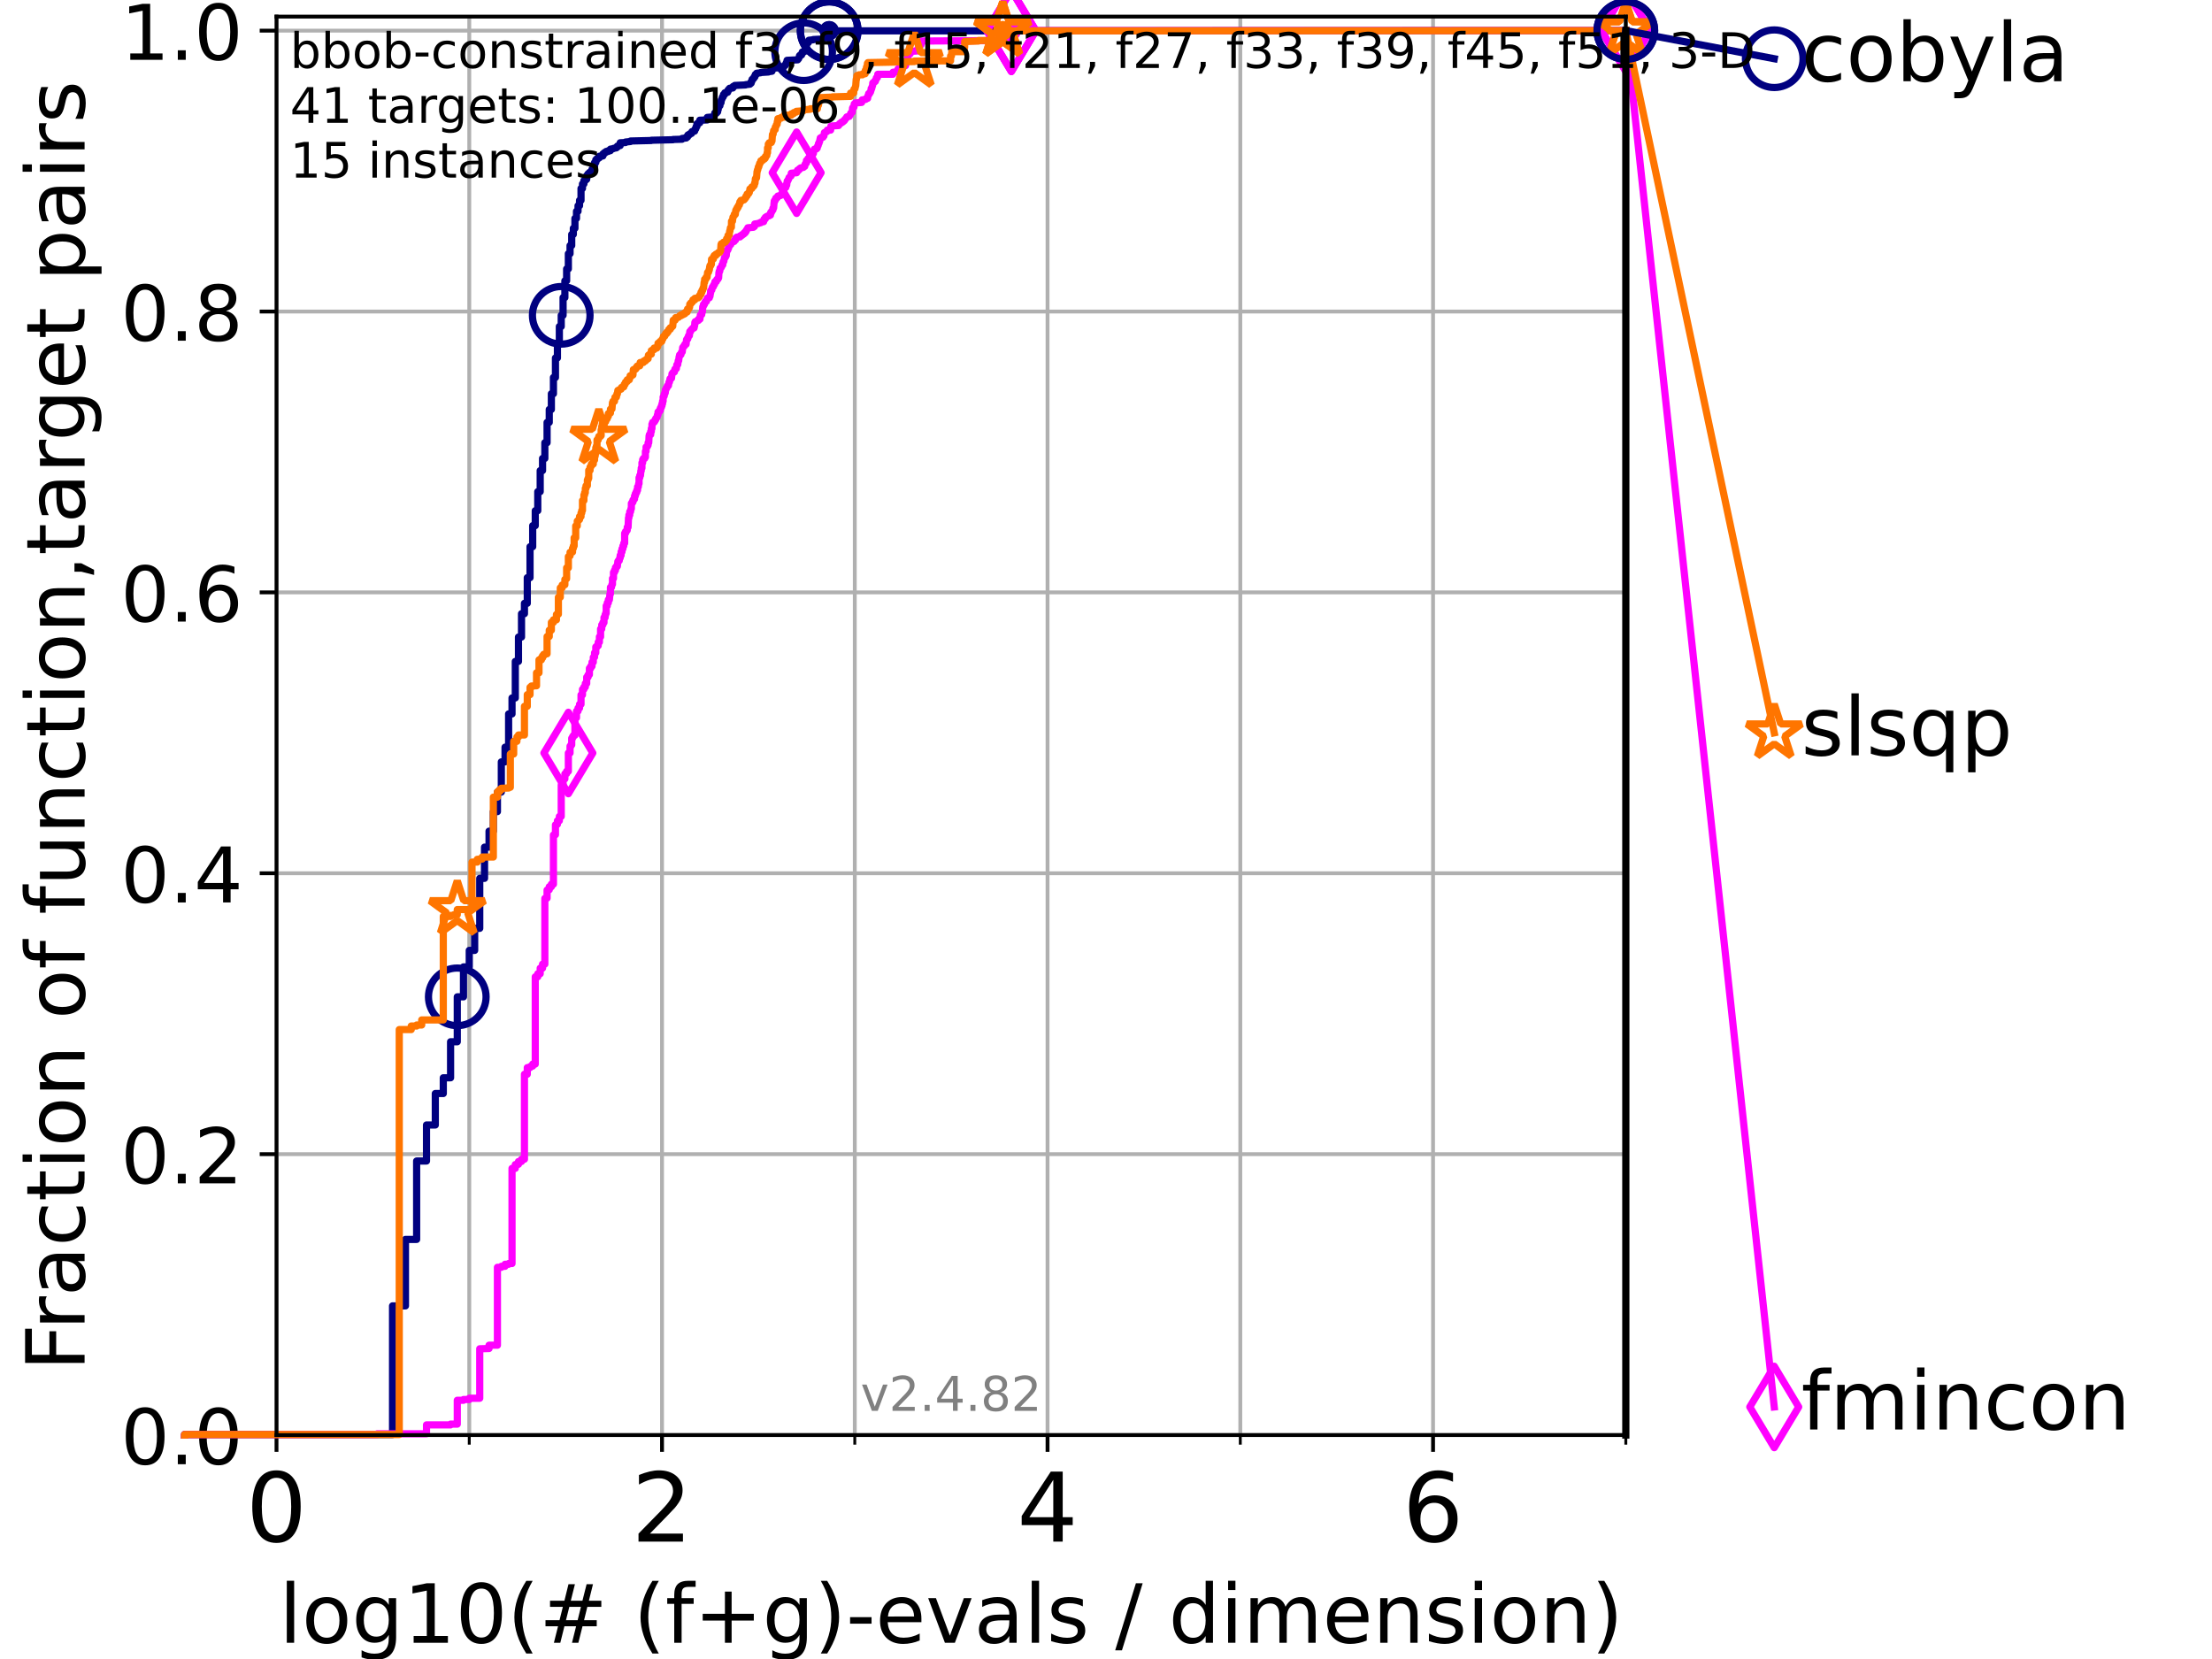 <?xml version="1.0" encoding="utf-8" standalone="no"?>
<!DOCTYPE svg PUBLIC "-//W3C//DTD SVG 1.1//EN"
  "http://www.w3.org/Graphics/SVG/1.1/DTD/svg11.dtd">
<!-- Created with matplotlib (https://matplotlib.org/) -->
<svg height="345.6pt" version="1.1" viewBox="0 0 460.8 345.6" width="460.8pt" xmlns="http://www.w3.org/2000/svg" xmlns:xlink="http://www.w3.org/1999/xlink">
 <defs>
  <style type="text/css">*{stroke-linecap:butt;stroke-linejoin:round;}</style>
 </defs>
 <g id="figure_1">
  <g id="patch_1">
   <path d="M 0 345.6 
L 460.8 345.6 
L 460.8 0 
L 0 0 
z
" style="fill:#ffffff;"/>
  </g>
  <g id="axes_1">
   <g id="patch_2">
    <path d="M 57.6 298.944 
L 338.688 298.944 
L 338.688 3.456 
L 57.6 3.456 
z
" style="fill:#ffffff;"/>
   </g>
   <g id="matplotlib.axis_1">
    <g id="xtick_1">
     <g id="line2d_1">
      <path clip-path="url(#p3aa281c1ca)" d="M 57.6 298.944 
L 57.6 3.456 
" style="fill:none;stroke:#b0b0b0;stroke-linecap:square;stroke-width:0.8;"/>
     </g>
     <g id="line2d_2">
      <defs>
       <path d="M 0 0 
L 0 3.5 
" id="m7d44e9bb9e" style="stroke:#000000;stroke-width:0.8;"/>
      </defs>
      <g>
       <use style="stroke:#000000;stroke-width:0.8;" x="57.6" xlink:href="#m7d44e9bb9e" y="298.944"/>
      </g>
     </g>
     <g id="text_1">
      <!-- 0 -->
      <g transform="translate(51.237 321.141)scale(0.2 -0.2)">
       <defs>
        <path d="M 31.781 66.406 
Q 24.172 66.406 20.328 58.906 
Q 16.5 51.422 16.5 36.375 
Q 16.5 21.391 20.328 13.891 
Q 24.172 6.391 31.781 6.391 
Q 39.453 6.391 43.281 13.891 
Q 47.125 21.391 47.125 36.375 
Q 47.125 51.422 43.281 58.906 
Q 39.453 66.406 31.781 66.406 
z
M 31.781 74.219 
Q 44.047 74.219 50.516 64.516 
Q 56.984 54.828 56.984 36.375 
Q 56.984 17.969 50.516 8.266 
Q 44.047 -1.422 31.781 -1.422 
Q 19.531 -1.422 13.062 8.266 
Q 6.594 17.969 6.594 36.375 
Q 6.594 54.828 13.062 64.516 
Q 19.531 74.219 31.781 74.219 
z
" id="DejaVuSans-48"/>
       </defs>
       <use xlink:href="#DejaVuSans-48"/>
      </g>
     </g>
    </g>
    <g id="xtick_2">
     <g id="line2d_3">
      <path clip-path="url(#p3aa281c1ca)" d="M 137.911 298.944 
L 137.911 3.456 
" style="fill:none;stroke:#b0b0b0;stroke-linecap:square;stroke-width:0.8;"/>
     </g>
     <g id="line2d_4">
      <g>
       <use style="stroke:#000000;stroke-width:0.8;" x="137.911" xlink:href="#m7d44e9bb9e" y="298.944"/>
      </g>
     </g>
     <g id="text_2">
      <!-- 2 -->
      <g transform="translate(131.548 321.141)scale(0.2 -0.2)">
       <defs>
        <path d="M 19.188 8.297 
L 53.609 8.297 
L 53.609 0 
L 7.328 0 
L 7.328 8.297 
Q 12.938 14.109 22.625 23.891 
Q 32.328 33.688 34.812 36.531 
Q 39.547 41.844 41.422 45.531 
Q 43.312 49.219 43.312 52.781 
Q 43.312 58.594 39.234 62.25 
Q 35.156 65.922 28.609 65.922 
Q 23.969 65.922 18.812 64.312 
Q 13.672 62.703 7.812 59.422 
L 7.812 69.391 
Q 13.766 71.781 18.938 73 
Q 24.125 74.219 28.422 74.219 
Q 39.75 74.219 46.484 68.547 
Q 53.219 62.891 53.219 53.422 
Q 53.219 48.922 51.531 44.891 
Q 49.859 40.875 45.406 35.406 
Q 44.188 33.984 37.641 27.219 
Q 31.109 20.453 19.188 8.297 
z
" id="DejaVuSans-50"/>
       </defs>
       <use xlink:href="#DejaVuSans-50"/>
      </g>
     </g>
    </g>
    <g id="xtick_3">
     <g id="line2d_5">
      <path clip-path="url(#p3aa281c1ca)" d="M 218.222 298.944 
L 218.222 3.456 
" style="fill:none;stroke:#b0b0b0;stroke-linecap:square;stroke-width:0.8;"/>
     </g>
     <g id="line2d_6">
      <g>
       <use style="stroke:#000000;stroke-width:0.8;" x="218.222" xlink:href="#m7d44e9bb9e" y="298.944"/>
      </g>
     </g>
     <g id="text_3">
      <!-- 4 -->
      <g transform="translate(211.859 321.141)scale(0.2 -0.2)">
       <defs>
        <path d="M 37.797 64.312 
L 12.891 25.391 
L 37.797 25.391 
z
M 35.203 72.906 
L 47.609 72.906 
L 47.609 25.391 
L 58.016 25.391 
L 58.016 17.188 
L 47.609 17.188 
L 47.609 0 
L 37.797 0 
L 37.797 17.188 
L 4.891 17.188 
L 4.891 26.703 
z
" id="DejaVuSans-52"/>
       </defs>
       <use xlink:href="#DejaVuSans-52"/>
      </g>
     </g>
    </g>
    <g id="xtick_4">
     <g id="line2d_7">
      <path clip-path="url(#p3aa281c1ca)" d="M 298.533 298.944 
L 298.533 3.456 
" style="fill:none;stroke:#b0b0b0;stroke-linecap:square;stroke-width:0.8;"/>
     </g>
     <g id="line2d_8">
      <g>
       <use style="stroke:#000000;stroke-width:0.8;" x="298.533" xlink:href="#m7d44e9bb9e" y="298.944"/>
      </g>
     </g>
     <g id="text_4">
      <!-- 6 -->
      <g transform="translate(292.17 321.141)scale(0.2 -0.2)">
       <defs>
        <path d="M 33.016 40.375 
Q 26.375 40.375 22.484 35.828 
Q 18.609 31.297 18.609 23.391 
Q 18.609 15.531 22.484 10.953 
Q 26.375 6.391 33.016 6.391 
Q 39.656 6.391 43.531 10.953 
Q 47.406 15.531 47.406 23.391 
Q 47.406 31.297 43.531 35.828 
Q 39.656 40.375 33.016 40.375 
z
M 52.594 71.297 
L 52.594 62.312 
Q 48.875 64.062 45.094 64.984 
Q 41.312 65.922 37.594 65.922 
Q 27.828 65.922 22.672 59.328 
Q 17.531 52.734 16.797 39.406 
Q 19.672 43.656 24.016 45.922 
Q 28.375 48.188 33.594 48.188 
Q 44.578 48.188 50.953 41.516 
Q 57.328 34.859 57.328 23.391 
Q 57.328 12.156 50.688 5.359 
Q 44.047 -1.422 33.016 -1.422 
Q 20.359 -1.422 13.672 8.266 
Q 6.984 17.969 6.984 36.375 
Q 6.984 53.656 15.188 63.938 
Q 23.391 74.219 37.203 74.219 
Q 40.922 74.219 44.703 73.484 
Q 48.484 72.75 52.594 71.297 
z
" id="DejaVuSans-54"/>
       </defs>
       <use xlink:href="#DejaVuSans-54"/>
      </g>
     </g>
    </g>
    <g id="xtick_5">
     <g id="line2d_9">
      <path clip-path="url(#p3aa281c1ca)" d="M 97.755 298.944 
L 97.755 3.456 
" style="fill:none;stroke:#b0b0b0;stroke-linecap:square;stroke-width:0.8;"/>
     </g>
     <g id="line2d_10">
      <defs>
       <path d="M 0 0 
L 0 2 
" id="me5ec5fe316" style="stroke:#000000;stroke-width:0.6;"/>
      </defs>
      <g>
       <use style="stroke:#000000;stroke-width:0.6;" x="97.755" xlink:href="#me5ec5fe316" y="298.944"/>
      </g>
     </g>
    </g>
    <g id="xtick_6">
     <g id="line2d_11">
      <path clip-path="url(#p3aa281c1ca)" d="M 178.066 298.944 
L 178.066 3.456 
" style="fill:none;stroke:#b0b0b0;stroke-linecap:square;stroke-width:0.8;"/>
     </g>
     <g id="line2d_12">
      <g>
       <use style="stroke:#000000;stroke-width:0.6;" x="178.066" xlink:href="#me5ec5fe316" y="298.944"/>
      </g>
     </g>
    </g>
    <g id="xtick_7">
     <g id="line2d_13">
      <path clip-path="url(#p3aa281c1ca)" d="M 258.377 298.944 
L 258.377 3.456 
" style="fill:none;stroke:#b0b0b0;stroke-linecap:square;stroke-width:0.8;"/>
     </g>
     <g id="line2d_14">
      <g>
       <use style="stroke:#000000;stroke-width:0.6;" x="258.377" xlink:href="#me5ec5fe316" y="298.944"/>
      </g>
     </g>
    </g>
    <g id="xtick_8">
     <g id="line2d_15">
      <path clip-path="url(#p3aa281c1ca)" d="M 338.688 298.944 
L 338.688 3.456 
" style="fill:none;stroke:#b0b0b0;stroke-linecap:square;stroke-width:0.8;"/>
     </g>
     <g id="line2d_16">
      <g>
       <use style="stroke:#000000;stroke-width:0.6;" x="338.688" xlink:href="#me5ec5fe316" y="298.944"/>
      </g>
     </g>
    </g>
    <g id="text_5">
     <!-- log10(# (f+g)-evals / dimension) -->
     <g transform="translate(58.145 342.218)scale(0.17 -0.17)">
      <defs>
       <path d="M 9.422 75.984 
L 18.406 75.984 
L 18.406 0 
L 9.422 0 
z
" id="DejaVuSans-108"/>
       <path d="M 30.609 48.391 
Q 23.391 48.391 19.188 42.75 
Q 14.984 37.109 14.984 27.297 
Q 14.984 17.484 19.156 11.844 
Q 23.344 6.203 30.609 6.203 
Q 37.797 6.203 41.984 11.859 
Q 46.188 17.531 46.188 27.297 
Q 46.188 37.016 41.984 42.703 
Q 37.797 48.391 30.609 48.391 
z
M 30.609 56 
Q 42.328 56 49.016 48.375 
Q 55.719 40.766 55.719 27.297 
Q 55.719 13.875 49.016 6.219 
Q 42.328 -1.422 30.609 -1.422 
Q 18.844 -1.422 12.172 6.219 
Q 5.516 13.875 5.516 27.297 
Q 5.516 40.766 12.172 48.375 
Q 18.844 56 30.609 56 
z
" id="DejaVuSans-111"/>
       <path d="M 45.406 27.984 
Q 45.406 37.75 41.375 43.109 
Q 37.359 48.484 30.078 48.484 
Q 22.859 48.484 18.828 43.109 
Q 14.797 37.75 14.797 27.984 
Q 14.797 18.266 18.828 12.891 
Q 22.859 7.516 30.078 7.516 
Q 37.359 7.516 41.375 12.891 
Q 45.406 18.266 45.406 27.984 
z
M 54.391 6.781 
Q 54.391 -7.172 48.188 -13.984 
Q 42 -20.797 29.203 -20.797 
Q 24.469 -20.797 20.266 -20.094 
Q 16.062 -19.391 12.109 -17.922 
L 12.109 -9.188 
Q 16.062 -11.328 19.922 -12.344 
Q 23.781 -13.375 27.781 -13.375 
Q 36.625 -13.375 41.016 -8.766 
Q 45.406 -4.156 45.406 5.172 
L 45.406 9.625 
Q 42.625 4.781 38.281 2.391 
Q 33.938 0 27.875 0 
Q 17.828 0 11.672 7.656 
Q 5.516 15.328 5.516 27.984 
Q 5.516 40.672 11.672 48.328 
Q 17.828 56 27.875 56 
Q 33.938 56 38.281 53.609 
Q 42.625 51.219 45.406 46.391 
L 45.406 54.688 
L 54.391 54.688 
z
" id="DejaVuSans-103"/>
       <path d="M 12.406 8.297 
L 28.516 8.297 
L 28.516 63.922 
L 10.984 60.406 
L 10.984 69.391 
L 28.422 72.906 
L 38.281 72.906 
L 38.281 8.297 
L 54.391 8.297 
L 54.391 0 
L 12.406 0 
z
" id="DejaVuSans-49"/>
       <path d="M 31 75.875 
Q 24.469 64.656 21.281 53.656 
Q 18.109 42.672 18.109 31.391 
Q 18.109 20.125 21.312 9.062 
Q 24.516 -2 31 -13.188 
L 23.188 -13.188 
Q 15.875 -1.703 12.234 9.375 
Q 8.594 20.453 8.594 31.391 
Q 8.594 42.281 12.203 53.312 
Q 15.828 64.359 23.188 75.875 
z
" id="DejaVuSans-40"/>
       <path d="M 51.125 44 
L 36.922 44 
L 32.812 27.688 
L 47.125 27.688 
z
M 43.797 71.781 
L 38.719 51.516 
L 52.984 51.516 
L 58.109 71.781 
L 65.922 71.781 
L 60.891 51.516 
L 76.125 51.516 
L 76.125 44 
L 58.984 44 
L 54.984 27.688 
L 70.516 27.688 
L 70.516 20.219 
L 53.078 20.219 
L 48 0 
L 40.188 0 
L 45.219 20.219 
L 30.906 20.219 
L 25.875 0 
L 18.016 0 
L 23.094 20.219 
L 7.719 20.219 
L 7.719 27.688 
L 24.906 27.688 
L 29 44 
L 13.281 44 
L 13.281 51.516 
L 30.906 51.516 
L 35.891 71.781 
z
" id="DejaVuSans-35"/>
       <path id="DejaVuSans-32"/>
       <path d="M 37.109 75.984 
L 37.109 68.5 
L 28.516 68.5 
Q 23.688 68.5 21.797 66.547 
Q 19.922 64.594 19.922 59.516 
L 19.922 54.688 
L 34.719 54.688 
L 34.719 47.703 
L 19.922 47.703 
L 19.922 0 
L 10.891 0 
L 10.891 47.703 
L 2.297 47.703 
L 2.297 54.688 
L 10.891 54.688 
L 10.891 58.5 
Q 10.891 67.625 15.141 71.797 
Q 19.391 75.984 28.609 75.984 
z
" id="DejaVuSans-102"/>
       <path d="M 46 62.703 
L 46 35.5 
L 73.188 35.5 
L 73.188 27.203 
L 46 27.203 
L 46 0 
L 37.797 0 
L 37.797 27.203 
L 10.594 27.203 
L 10.594 35.5 
L 37.797 35.5 
L 37.797 62.703 
z
" id="DejaVuSans-43"/>
       <path d="M 8.016 75.875 
L 15.828 75.875 
Q 23.141 64.359 26.781 53.312 
Q 30.422 42.281 30.422 31.391 
Q 30.422 20.453 26.781 9.375 
Q 23.141 -1.703 15.828 -13.188 
L 8.016 -13.188 
Q 14.5 -2 17.703 9.062 
Q 20.906 20.125 20.906 31.391 
Q 20.906 42.672 17.703 53.656 
Q 14.5 64.656 8.016 75.875 
z
" id="DejaVuSans-41"/>
       <path d="M 4.891 31.391 
L 31.203 31.391 
L 31.203 23.391 
L 4.891 23.391 
z
" id="DejaVuSans-45"/>
       <path d="M 56.203 29.594 
L 56.203 25.203 
L 14.891 25.203 
Q 15.484 15.922 20.484 11.062 
Q 25.484 6.203 34.422 6.203 
Q 39.594 6.203 44.453 7.469 
Q 49.312 8.734 54.109 11.281 
L 54.109 2.781 
Q 49.266 0.734 44.188 -0.344 
Q 39.109 -1.422 33.891 -1.422 
Q 20.797 -1.422 13.156 6.188 
Q 5.516 13.812 5.516 26.812 
Q 5.516 40.234 12.766 48.109 
Q 20.016 56 32.328 56 
Q 43.359 56 49.781 48.891 
Q 56.203 41.797 56.203 29.594 
z
M 47.219 32.234 
Q 47.125 39.594 43.094 43.984 
Q 39.062 48.391 32.422 48.391 
Q 24.906 48.391 20.391 44.141 
Q 15.875 39.891 15.188 32.172 
z
" id="DejaVuSans-101"/>
       <path d="M 2.984 54.688 
L 12.5 54.688 
L 29.594 8.797 
L 46.688 54.688 
L 56.203 54.688 
L 35.688 0 
L 23.484 0 
z
" id="DejaVuSans-118"/>
       <path d="M 34.281 27.484 
Q 23.391 27.484 19.188 25 
Q 14.984 22.516 14.984 16.5 
Q 14.984 11.719 18.141 8.906 
Q 21.297 6.109 26.703 6.109 
Q 34.188 6.109 38.703 11.406 
Q 43.219 16.703 43.219 25.484 
L 43.219 27.484 
z
M 52.203 31.203 
L 52.203 0 
L 43.219 0 
L 43.219 8.297 
Q 40.141 3.328 35.547 0.953 
Q 30.953 -1.422 24.312 -1.422 
Q 15.922 -1.422 10.953 3.297 
Q 6 8.016 6 15.922 
Q 6 25.141 12.172 29.828 
Q 18.359 34.516 30.609 34.516 
L 43.219 34.516 
L 43.219 35.406 
Q 43.219 41.609 39.141 45 
Q 35.062 48.391 27.688 48.391 
Q 23 48.391 18.547 47.266 
Q 14.109 46.141 10.016 43.891 
L 10.016 52.203 
Q 14.938 54.109 19.578 55.047 
Q 24.219 56 28.609 56 
Q 40.484 56 46.344 49.844 
Q 52.203 43.703 52.203 31.203 
z
" id="DejaVuSans-97"/>
       <path d="M 44.281 53.078 
L 44.281 44.578 
Q 40.484 46.531 36.375 47.5 
Q 32.281 48.484 27.875 48.484 
Q 21.188 48.484 17.844 46.438 
Q 14.5 44.391 14.5 40.281 
Q 14.5 37.156 16.891 35.375 
Q 19.281 33.594 26.516 31.984 
L 29.594 31.297 
Q 39.156 29.25 43.188 25.516 
Q 47.219 21.781 47.219 15.094 
Q 47.219 7.469 41.188 3.016 
Q 35.156 -1.422 24.609 -1.422 
Q 20.219 -1.422 15.453 -0.562 
Q 10.688 0.297 5.422 2 
L 5.422 11.281 
Q 10.406 8.688 15.234 7.391 
Q 20.062 6.109 24.812 6.109 
Q 31.156 6.109 34.562 8.281 
Q 37.984 10.453 37.984 14.406 
Q 37.984 18.062 35.516 20.016 
Q 33.062 21.969 24.703 23.781 
L 21.578 24.516 
Q 13.234 26.266 9.516 29.906 
Q 5.812 33.547 5.812 39.891 
Q 5.812 47.609 11.281 51.797 
Q 16.75 56 26.812 56 
Q 31.781 56 36.172 55.266 
Q 40.578 54.547 44.281 53.078 
z
" id="DejaVuSans-115"/>
       <path d="M 25.391 72.906 
L 33.688 72.906 
L 8.297 -9.281 
L 0 -9.281 
z
" id="DejaVuSans-47"/>
       <path d="M 45.406 46.391 
L 45.406 75.984 
L 54.391 75.984 
L 54.391 0 
L 45.406 0 
L 45.406 8.203 
Q 42.578 3.328 38.25 0.953 
Q 33.938 -1.422 27.875 -1.422 
Q 17.969 -1.422 11.734 6.484 
Q 5.516 14.406 5.516 27.297 
Q 5.516 40.188 11.734 48.094 
Q 17.969 56 27.875 56 
Q 33.938 56 38.25 53.625 
Q 42.578 51.266 45.406 46.391 
z
M 14.797 27.297 
Q 14.797 17.391 18.875 11.75 
Q 22.953 6.109 30.078 6.109 
Q 37.203 6.109 41.297 11.75 
Q 45.406 17.391 45.406 27.297 
Q 45.406 37.203 41.297 42.844 
Q 37.203 48.484 30.078 48.484 
Q 22.953 48.484 18.875 42.844 
Q 14.797 37.203 14.797 27.297 
z
" id="DejaVuSans-100"/>
       <path d="M 9.422 54.688 
L 18.406 54.688 
L 18.406 0 
L 9.422 0 
z
M 9.422 75.984 
L 18.406 75.984 
L 18.406 64.594 
L 9.422 64.594 
z
" id="DejaVuSans-105"/>
       <path d="M 52 44.188 
Q 55.375 50.25 60.062 53.125 
Q 64.75 56 71.094 56 
Q 79.641 56 84.281 50.016 
Q 88.922 44.047 88.922 33.016 
L 88.922 0 
L 79.891 0 
L 79.891 32.719 
Q 79.891 40.578 77.094 44.375 
Q 74.312 48.188 68.609 48.188 
Q 61.625 48.188 57.562 43.547 
Q 53.516 38.922 53.516 30.906 
L 53.516 0 
L 44.484 0 
L 44.484 32.719 
Q 44.484 40.625 41.703 44.406 
Q 38.922 48.188 33.109 48.188 
Q 26.219 48.188 22.156 43.531 
Q 18.109 38.875 18.109 30.906 
L 18.109 0 
L 9.078 0 
L 9.078 54.688 
L 18.109 54.688 
L 18.109 46.188 
Q 21.188 51.219 25.484 53.609 
Q 29.781 56 35.688 56 
Q 41.656 56 45.828 52.969 
Q 50 49.953 52 44.188 
z
" id="DejaVuSans-109"/>
       <path d="M 54.891 33.016 
L 54.891 0 
L 45.906 0 
L 45.906 32.719 
Q 45.906 40.484 42.875 44.328 
Q 39.844 48.188 33.797 48.188 
Q 26.516 48.188 22.312 43.547 
Q 18.109 38.922 18.109 30.906 
L 18.109 0 
L 9.078 0 
L 9.078 54.688 
L 18.109 54.688 
L 18.109 46.188 
Q 21.344 51.125 25.703 53.562 
Q 30.078 56 35.797 56 
Q 45.219 56 50.047 50.172 
Q 54.891 44.344 54.891 33.016 
z
" id="DejaVuSans-110"/>
      </defs>
      <use xlink:href="#DejaVuSans-108"/>
      <use x="27.783" xlink:href="#DejaVuSans-111"/>
      <use x="88.965" xlink:href="#DejaVuSans-103"/>
      <use x="152.441" xlink:href="#DejaVuSans-49"/>
      <use x="216.064" xlink:href="#DejaVuSans-48"/>
      <use x="279.688" xlink:href="#DejaVuSans-40"/>
      <use x="318.701" xlink:href="#DejaVuSans-35"/>
      <use x="402.49" xlink:href="#DejaVuSans-32"/>
      <use x="434.277" xlink:href="#DejaVuSans-40"/>
      <use x="473.291" xlink:href="#DejaVuSans-102"/>
      <use x="508.496" xlink:href="#DejaVuSans-43"/>
      <use x="592.285" xlink:href="#DejaVuSans-103"/>
      <use x="655.762" xlink:href="#DejaVuSans-41"/>
      <use x="694.775" xlink:href="#DejaVuSans-45"/>
      <use x="730.859" xlink:href="#DejaVuSans-101"/>
      <use x="792.383" xlink:href="#DejaVuSans-118"/>
      <use x="851.562" xlink:href="#DejaVuSans-97"/>
      <use x="912.842" xlink:href="#DejaVuSans-108"/>
      <use x="940.625" xlink:href="#DejaVuSans-115"/>
      <use x="992.725" xlink:href="#DejaVuSans-32"/>
      <use x="1024.512" xlink:href="#DejaVuSans-47"/>
      <use x="1058.203" xlink:href="#DejaVuSans-32"/>
      <use x="1089.99" xlink:href="#DejaVuSans-100"/>
      <use x="1153.467" xlink:href="#DejaVuSans-105"/>
      <use x="1181.25" xlink:href="#DejaVuSans-109"/>
      <use x="1278.662" xlink:href="#DejaVuSans-101"/>
      <use x="1340.186" xlink:href="#DejaVuSans-110"/>
      <use x="1403.564" xlink:href="#DejaVuSans-115"/>
      <use x="1455.664" xlink:href="#DejaVuSans-105"/>
      <use x="1483.447" xlink:href="#DejaVuSans-111"/>
      <use x="1544.629" xlink:href="#DejaVuSans-110"/>
      <use x="1608.008" xlink:href="#DejaVuSans-41"/>
     </g>
    </g>
   </g>
   <g id="matplotlib.axis_2">
    <g id="ytick_1">
     <g id="line2d_17">
      <path clip-path="url(#p3aa281c1ca)" d="M 57.6 298.944 
L 338.688 298.944 
" style="fill:none;stroke:#b0b0b0;stroke-linecap:square;stroke-width:0.8;"/>
     </g>
     <g id="line2d_18">
      <defs>
       <path d="M 0 0 
L -3.5 0 
" id="m38d67666cf" style="stroke:#000000;stroke-width:0.8;"/>
      </defs>
      <g>
       <use style="stroke:#000000;stroke-width:0.8;" x="57.6" xlink:href="#m38d67666cf" y="298.944"/>
      </g>
     </g>
     <g id="text_6">
      <!-- 0.0 -->
      <g transform="translate(25.155 305.023)scale(0.16 -0.16)">
       <defs>
        <path d="M 10.688 12.406 
L 21 12.406 
L 21 0 
L 10.688 0 
z
" id="DejaVuSans-46"/>
       </defs>
       <use xlink:href="#DejaVuSans-48"/>
       <use x="63.623" xlink:href="#DejaVuSans-46"/>
       <use x="95.41" xlink:href="#DejaVuSans-48"/>
      </g>
     </g>
    </g>
    <g id="ytick_2">
     <g id="line2d_19">
      <path clip-path="url(#p3aa281c1ca)" d="M 57.6 240.432 
L 338.688 240.432 
" style="fill:none;stroke:#b0b0b0;stroke-linecap:square;stroke-width:0.8;"/>
     </g>
     <g id="line2d_20">
      <g>
       <use style="stroke:#000000;stroke-width:0.8;" x="57.6" xlink:href="#m38d67666cf" y="240.432"/>
      </g>
     </g>
     <g id="text_7">
      <!-- 0.2 -->
      <g transform="translate(25.155 246.51)scale(0.16 -0.16)">
       <use xlink:href="#DejaVuSans-48"/>
       <use x="63.623" xlink:href="#DejaVuSans-46"/>
       <use x="95.41" xlink:href="#DejaVuSans-50"/>
      </g>
     </g>
    </g>
    <g id="ytick_3">
     <g id="line2d_21">
      <path clip-path="url(#p3aa281c1ca)" d="M 57.6 181.919 
L 338.688 181.919 
" style="fill:none;stroke:#b0b0b0;stroke-linecap:square;stroke-width:0.8;"/>
     </g>
     <g id="line2d_22">
      <g>
       <use style="stroke:#000000;stroke-width:0.8;" x="57.6" xlink:href="#m38d67666cf" y="181.919"/>
      </g>
     </g>
     <g id="text_8">
      <!-- 0.4 -->
      <g transform="translate(25.155 187.998)scale(0.16 -0.16)">
       <use xlink:href="#DejaVuSans-48"/>
       <use x="63.623" xlink:href="#DejaVuSans-46"/>
       <use x="95.41" xlink:href="#DejaVuSans-52"/>
      </g>
     </g>
    </g>
    <g id="ytick_4">
     <g id="line2d_23">
      <path clip-path="url(#p3aa281c1ca)" d="M 57.6 123.407 
L 338.688 123.407 
" style="fill:none;stroke:#b0b0b0;stroke-linecap:square;stroke-width:0.8;"/>
     </g>
     <g id="line2d_24">
      <g>
       <use style="stroke:#000000;stroke-width:0.8;" x="57.6" xlink:href="#m38d67666cf" y="123.407"/>
      </g>
     </g>
     <g id="text_9">
      <!-- 0.6 -->
      <g transform="translate(25.155 129.485)scale(0.16 -0.16)">
       <use xlink:href="#DejaVuSans-48"/>
       <use x="63.623" xlink:href="#DejaVuSans-46"/>
       <use x="95.41" xlink:href="#DejaVuSans-54"/>
      </g>
     </g>
    </g>
    <g id="ytick_5">
     <g id="line2d_25">
      <path clip-path="url(#p3aa281c1ca)" d="M 57.6 64.894 
L 338.688 64.894 
" style="fill:none;stroke:#b0b0b0;stroke-linecap:square;stroke-width:0.8;"/>
     </g>
     <g id="line2d_26">
      <g>
       <use style="stroke:#000000;stroke-width:0.8;" x="57.6" xlink:href="#m38d67666cf" y="64.894"/>
      </g>
     </g>
     <g id="text_10">
      <!-- 0.8 -->
      <g transform="translate(25.155 70.973)scale(0.16 -0.16)">
       <defs>
        <path d="M 31.781 34.625 
Q 24.75 34.625 20.719 30.859 
Q 16.703 27.094 16.703 20.516 
Q 16.703 13.922 20.719 10.156 
Q 24.75 6.391 31.781 6.391 
Q 38.812 6.391 42.859 10.172 
Q 46.922 13.969 46.922 20.516 
Q 46.922 27.094 42.891 30.859 
Q 38.875 34.625 31.781 34.625 
z
M 21.922 38.812 
Q 15.578 40.375 12.031 44.719 
Q 8.5 49.078 8.5 55.328 
Q 8.5 64.062 14.719 69.141 
Q 20.953 74.219 31.781 74.219 
Q 42.672 74.219 48.875 69.141 
Q 55.078 64.062 55.078 55.328 
Q 55.078 49.078 51.531 44.719 
Q 48 40.375 41.703 38.812 
Q 48.828 37.156 52.797 32.312 
Q 56.781 27.484 56.781 20.516 
Q 56.781 9.906 50.312 4.234 
Q 43.844 -1.422 31.781 -1.422 
Q 19.734 -1.422 13.25 4.234 
Q 6.781 9.906 6.781 20.516 
Q 6.781 27.484 10.781 32.312 
Q 14.797 37.156 21.922 38.812 
z
M 18.312 54.391 
Q 18.312 48.734 21.844 45.562 
Q 25.391 42.391 31.781 42.391 
Q 38.141 42.391 41.719 45.562 
Q 45.312 48.734 45.312 54.391 
Q 45.312 60.062 41.719 63.234 
Q 38.141 66.406 31.781 66.406 
Q 25.391 66.406 21.844 63.234 
Q 18.312 60.062 18.312 54.391 
z
" id="DejaVuSans-56"/>
       </defs>
       <use xlink:href="#DejaVuSans-48"/>
       <use x="63.623" xlink:href="#DejaVuSans-46"/>
       <use x="95.41" xlink:href="#DejaVuSans-56"/>
      </g>
     </g>
    </g>
    <g id="ytick_6">
     <g id="line2d_27">
      <path clip-path="url(#p3aa281c1ca)" d="M 57.6 6.382 
L 338.688 6.382 
" style="fill:none;stroke:#b0b0b0;stroke-linecap:square;stroke-width:0.8;"/>
     </g>
     <g id="line2d_28">
      <g>
       <use style="stroke:#000000;stroke-width:0.8;" x="57.6" xlink:href="#m38d67666cf" y="6.382"/>
      </g>
     </g>
     <g id="text_11">
      <!-- 1.0 -->
      <g transform="translate(25.155 12.46)scale(0.16 -0.16)">
       <use xlink:href="#DejaVuSans-49"/>
       <use x="63.623" xlink:href="#DejaVuSans-46"/>
       <use x="95.41" xlink:href="#DejaVuSans-48"/>
      </g>
     </g>
    </g>
    <g id="text_12">
     <!-- Fraction of function,target pairs -->
     <g transform="translate(17.62 285.585)rotate(-90)scale(0.17 -0.17)">
      <defs>
       <path d="M 9.812 72.906 
L 51.703 72.906 
L 51.703 64.594 
L 19.672 64.594 
L 19.672 43.109 
L 48.578 43.109 
L 48.578 34.812 
L 19.672 34.812 
L 19.672 0 
L 9.812 0 
z
" id="DejaVuSans-70"/>
       <path d="M 41.109 46.297 
Q 39.594 47.172 37.812 47.578 
Q 36.031 48 33.891 48 
Q 26.266 48 22.188 43.047 
Q 18.109 38.094 18.109 28.812 
L 18.109 0 
L 9.078 0 
L 9.078 54.688 
L 18.109 54.688 
L 18.109 46.188 
Q 20.953 51.172 25.484 53.578 
Q 30.031 56 36.531 56 
Q 37.453 56 38.578 55.875 
Q 39.703 55.766 41.062 55.516 
z
" id="DejaVuSans-114"/>
       <path d="M 48.781 52.594 
L 48.781 44.188 
Q 44.969 46.297 41.141 47.344 
Q 37.312 48.391 33.406 48.391 
Q 24.656 48.391 19.812 42.844 
Q 14.984 37.312 14.984 27.297 
Q 14.984 17.281 19.812 11.734 
Q 24.656 6.203 33.406 6.203 
Q 37.312 6.203 41.141 7.25 
Q 44.969 8.297 48.781 10.406 
L 48.781 2.094 
Q 45.016 0.344 40.984 -0.531 
Q 36.969 -1.422 32.422 -1.422 
Q 20.062 -1.422 12.781 6.344 
Q 5.516 14.109 5.516 27.297 
Q 5.516 40.672 12.859 48.328 
Q 20.219 56 33.016 56 
Q 37.156 56 41.109 55.141 
Q 45.062 54.297 48.781 52.594 
z
" id="DejaVuSans-99"/>
       <path d="M 18.312 70.219 
L 18.312 54.688 
L 36.812 54.688 
L 36.812 47.703 
L 18.312 47.703 
L 18.312 18.016 
Q 18.312 11.328 20.141 9.422 
Q 21.969 7.516 27.594 7.516 
L 36.812 7.516 
L 36.812 0 
L 27.594 0 
Q 17.188 0 13.234 3.875 
Q 9.281 7.766 9.281 18.016 
L 9.281 47.703 
L 2.688 47.703 
L 2.688 54.688 
L 9.281 54.688 
L 9.281 70.219 
z
" id="DejaVuSans-116"/>
       <path d="M 8.5 21.578 
L 8.5 54.688 
L 17.484 54.688 
L 17.484 21.922 
Q 17.484 14.156 20.5 10.266 
Q 23.531 6.391 29.594 6.391 
Q 36.859 6.391 41.078 11.031 
Q 45.312 15.672 45.312 23.688 
L 45.312 54.688 
L 54.297 54.688 
L 54.297 0 
L 45.312 0 
L 45.312 8.406 
Q 42.047 3.422 37.719 1 
Q 33.406 -1.422 27.688 -1.422 
Q 18.266 -1.422 13.375 4.438 
Q 8.5 10.297 8.5 21.578 
z
M 31.109 56 
z
" id="DejaVuSans-117"/>
       <path d="M 11.719 12.406 
L 22.016 12.406 
L 22.016 4 
L 14.016 -11.625 
L 7.719 -11.625 
L 11.719 4 
z
" id="DejaVuSans-44"/>
       <path d="M 18.109 8.203 
L 18.109 -20.797 
L 9.078 -20.797 
L 9.078 54.688 
L 18.109 54.688 
L 18.109 46.391 
Q 20.953 51.266 25.266 53.625 
Q 29.594 56 35.594 56 
Q 45.562 56 51.781 48.094 
Q 58.016 40.188 58.016 27.297 
Q 58.016 14.406 51.781 6.484 
Q 45.562 -1.422 35.594 -1.422 
Q 29.594 -1.422 25.266 0.953 
Q 20.953 3.328 18.109 8.203 
z
M 48.688 27.297 
Q 48.688 37.203 44.609 42.844 
Q 40.531 48.484 33.406 48.484 
Q 26.266 48.484 22.188 42.844 
Q 18.109 37.203 18.109 27.297 
Q 18.109 17.391 22.188 11.75 
Q 26.266 6.109 33.406 6.109 
Q 40.531 6.109 44.609 11.75 
Q 48.688 17.391 48.688 27.297 
z
" id="DejaVuSans-112"/>
      </defs>
      <use xlink:href="#DejaVuSans-70"/>
      <use x="50.27" xlink:href="#DejaVuSans-114"/>
      <use x="91.383" xlink:href="#DejaVuSans-97"/>
      <use x="152.662" xlink:href="#DejaVuSans-99"/>
      <use x="207.643" xlink:href="#DejaVuSans-116"/>
      <use x="246.852" xlink:href="#DejaVuSans-105"/>
      <use x="274.635" xlink:href="#DejaVuSans-111"/>
      <use x="335.816" xlink:href="#DejaVuSans-110"/>
      <use x="399.195" xlink:href="#DejaVuSans-32"/>
      <use x="430.982" xlink:href="#DejaVuSans-111"/>
      <use x="492.164" xlink:href="#DejaVuSans-102"/>
      <use x="527.369" xlink:href="#DejaVuSans-32"/>
      <use x="559.156" xlink:href="#DejaVuSans-102"/>
      <use x="594.361" xlink:href="#DejaVuSans-117"/>
      <use x="657.74" xlink:href="#DejaVuSans-110"/>
      <use x="721.119" xlink:href="#DejaVuSans-99"/>
      <use x="776.1" xlink:href="#DejaVuSans-116"/>
      <use x="815.309" xlink:href="#DejaVuSans-105"/>
      <use x="843.092" xlink:href="#DejaVuSans-111"/>
      <use x="904.273" xlink:href="#DejaVuSans-110"/>
      <use x="967.652" xlink:href="#DejaVuSans-44"/>
      <use x="999.439" xlink:href="#DejaVuSans-116"/>
      <use x="1038.648" xlink:href="#DejaVuSans-97"/>
      <use x="1099.928" xlink:href="#DejaVuSans-114"/>
      <use x="1139.291" xlink:href="#DejaVuSans-103"/>
      <use x="1202.768" xlink:href="#DejaVuSans-101"/>
      <use x="1264.291" xlink:href="#DejaVuSans-116"/>
      <use x="1303.5" xlink:href="#DejaVuSans-32"/>
      <use x="1335.287" xlink:href="#DejaVuSans-112"/>
      <use x="1398.764" xlink:href="#DejaVuSans-97"/>
      <use x="1460.043" xlink:href="#DejaVuSans-105"/>
      <use x="1487.826" xlink:href="#DejaVuSans-114"/>
      <use x="1528.939" xlink:href="#DejaVuSans-115"/>
     </g>
    </g>
   </g>
   <g id="line2d_29">
    <defs>
     <path d="M 0 1.5 
C 0.398 1.5 0.779 1.342 1.061 1.061 
C 1.342 0.779 1.5 0.398 1.5 0 
C 1.5 -0.398 1.342 -0.779 1.061 -1.061 
C 0.779 -1.342 0.398 -1.5 0 -1.5 
C -0.398 -1.5 -0.779 -1.342 -1.061 -1.061 
C -1.342 -0.779 -1.5 -0.398 -1.5 0 
C -1.5 0.398 -1.342 0.779 -1.061 1.061 
C -0.779 1.342 -0.398 1.5 0 1.5 
z
" id="m35c4971acb" style="stroke:#000080;"/>
    </defs>
    <g>
     <use style="fill:#000080;stroke:#000080;" x="172.729" xlink:href="#m35c4971acb" y="6.382"/>
     <use style="fill:#000080;stroke:#000080;" x="172.729" xlink:href="#m35c4971acb" y="6.382"/>
    </g>
   </g>
   <g id="line2d_30">
    <path d="M 38.441 298.944 
L 38.441 298.838 
L 81.776 298.838 
L 81.776 272.04 
L 84.464 272.04 
L 84.464 258.191 
L 86.793 258.191 
L 86.793 241.859 
L 88.847 241.859 
L 88.847 234.353 
L 90.684 234.353 
L 90.684 227.799 
L 92.347 227.799 
L 92.347 224.522 
L 93.864 224.522 
L 93.864 217.016 
L 95.26 217.016 
L 95.26 207.66 
L 96.552 207.66 
L 96.552 201.423 
L 97.755 201.423 
L 97.755 197.988 
L 98.881 197.988 
L 98.881 193.389 
L 99.938 193.389 
L 99.938 182.976 
L 100.935 182.976 
L 100.935 176.475 
L 101.878 176.475 
L 101.878 173.145 
L 102.772 173.145 
L 102.772 169.075 
L 103.623 169.075 
L 103.623 165.005 
L 104.435 165.005 
L 104.435 158.715 
L 105.21 158.715 
L 105.21 155.649 
L 105.952 155.649 
L 105.952 148.725 
L 106.664 148.725 
L 106.664 145.395 
L 107.348 145.395 
L 107.348 137.784 
L 108.006 137.784 
L 108.006 132.709 
L 108.64 132.709 
L 108.64 127.847 
L 109.252 127.847 
L 109.252 125.679 
L 109.843 125.679 
L 109.843 120.341 
L 110.415 120.341 
L 110.415 113.892 
L 110.969 113.892 
L 110.969 109.505 
L 111.506 109.505 
L 111.506 106.387 
L 112.026 106.387 
L 112.026 102.422 
L 112.532 102.422 
L 112.532 98.035 
L 113.023 98.035 
L 113.023 95.498 
L 113.501 95.498 
L 113.501 92.221 
L 113.966 92.221 
L 113.966 87.993 
L 114.419 87.993 
L 114.419 85.297 
L 114.86 85.297 
L 114.86 82.02 
L 115.291 82.02 
L 115.291 78.637 
L 115.711 78.637 
L 115.711 74.567 
L 116.122 74.567 
L 116.122 71.448 
L 116.523 71.448 
L 116.523 68.013 
L 116.914 68.013 
L 116.914 65.687 
L 117.298 65.687 
L 117.298 61.987 
L 117.673 61.987 
L 117.673 58.498 
L 118.04 58.498 
L 118.04 56.014 
L 118.4 56.014 
L 118.4 52.843 
L 118.752 52.843 
L 118.752 51.151 
L 119.097 51.151 
L 119.097 48.826 
L 119.436 48.826 
L 119.436 47.557 
L 119.768 47.557 
L 119.768 45.496 
L 120.094 45.496 
L 120.094 44.016 
L 120.414 44.016 
L 120.414 42.853 
L 120.728 42.853 
L 120.728 41.743 
L 121.037 41.743 
L 121.037 39.259 
L 121.34 39.259 
L 121.34 38.307 
L 121.638 38.307 
L 121.638 37.62 
L 121.931 37.62 
L 121.931 37.356 
L 122.22 37.356 
L 122.22 36.563 
L 122.503 36.563 
L 122.503 36.193 
L 122.782 36.193 
L 122.782 35.929 
L 123.057 35.929 
L 123.057 35.77 
L 123.327 35.77 
L 123.327 35.241 
L 123.594 35.241 
L 123.594 34.819 
L 123.856 34.819 
L 123.856 33.867 
L 124.114 33.867 
L 124.114 33.286 
L 124.369 33.286 
L 124.369 33.021 
L 124.62 33.021 
L 124.62 32.863 
L 124.867 32.863 
L 124.867 32.546 
L 125.589 32.493 
L 125.589 32.07 
L 125.823 32.07 
L 125.823 31.859 
L 126.054 31.859 
L 126.054 31.7 
L 126.282 31.7 
L 126.282 31.541 
L 126.729 31.541 
L 126.729 31.383 
L 127.165 31.383 
L 127.165 31.066 
L 127.799 30.96 
L 127.799 30.907 
L 128.411 30.801 
L 128.411 30.643 
L 128.611 30.643 
L 128.611 30.431 
L 129.195 30.326 
L 129.195 29.744 
L 130.309 29.691 
L 130.309 29.586 
L 131.355 29.48 
L 131.355 29.374 
L 135.682 29.269 
L 135.682 29.216 
L 140.196 29.11 
L 140.196 29.057 
L 142.079 29.004 
L 142.079 28.846 
L 142.971 28.74 
L 142.971 28.529 
L 143.23 28.529 
L 143.316 28.106 
L 143.654 28.053 
L 143.654 27.894 
L 144.067 27.789 
L 144.148 27.419 
L 144.708 27.313 
L 144.787 26.89 
L 144.943 26.837 
L 145.021 26.361 
L 145.175 26.361 
L 145.175 25.78 
L 145.479 25.78 
L 145.479 25.569 
L 145.777 25.569 
L 145.777 25.04 
L 147.335 24.987 
L 147.335 24.459 
L 148.576 24.353 
L 148.576 24.3 
L 148.764 24.194 
L 148.796 23.983 
L 148.889 23.983 
L 148.889 23.56 
L 149.317 23.507 
L 149.408 23.296 
L 149.498 23.296 
L 149.498 22.82 
L 149.617 22.82 
L 149.676 22.08 
L 149.97 22.027 
L 150.028 21.393 
L 150.201 21.393 
L 150.258 20.812 
L 150.373 20.706 
L 150.429 20.442 
L 150.486 20.442 
L 150.486 20.23 
L 150.655 20.177 
L 150.711 19.702 
L 150.988 19.649 
L 150.988 19.332 
L 151.582 19.226 
L 151.635 18.803 
L 151.845 18.75 
L 151.845 18.539 
L 152.001 18.486 
L 152.001 18.38 
L 152.662 18.327 
L 152.712 18.01 
L 153.008 17.957 
L 153.057 17.799 
L 155.318 17.693 
L 155.318 17.64 
L 156.236 17.534 
L 156.318 17.376 
L 156.479 17.323 
L 156.479 17.006 
L 156.599 17.006 
L 156.678 16.53 
L 156.953 16.424 
L 156.992 16.213 
L 157.109 16.213 
L 157.109 16.002 
L 157.263 16.002 
L 157.339 15.526 
L 157.529 15.526 
L 157.604 15.262 
L 158.448 15.156 
L 158.448 15.103 
L 160.087 14.997 
L 160.087 14.944 
L 160.821 14.839 
L 160.915 14.363 
L 161.131 14.257 
L 161.131 14.204 
L 162.232 14.099 
L 162.232 14.046 
L 163.294 13.94 
L 163.402 13.623 
L 163.696 13.517 
L 163.802 13.042 
L 163.959 12.936 
L 163.959 12.566 
L 166.175 12.46 
L 166.175 12.302 
L 166.358 12.249 
L 166.449 11.984 
L 166.539 11.879 
L 166.539 11.614 
L 166.696 11.614 
L 166.696 11.456 
L 166.983 11.456 
L 167.082 11.139 
L 167.136 11.139 
L 167.136 10.822 
L 167.566 10.769 
L 167.588 10.557 
L 167.714 10.557 
L 167.735 10.24 
L 167.84 10.24 
L 167.882 9.606 
L 168.006 9.606 
L 168.006 9.077 
L 168.274 8.972 
L 168.274 8.866 
L 168.395 8.866 
L 168.496 8.39 
L 169.418 8.284 
L 169.418 8.232 
L 171.536 8.126 
L 171.637 7.756 
L 171.755 7.756 
L 171.838 6.752 
L 172.053 6.646 
L 172.053 6.434 
L 338.688 6.382 
L 338.688 6.382 
" style="fill:none;stroke:#000080;stroke-linecap:square;stroke-width:1.5;"/>
   </g>
   <g id="line2d_31">
    <defs>
     <path d="M 0 6 
C 1.591 6 3.117 5.368 4.243 4.243 
C 5.368 3.117 6 1.591 6 0 
C 6 -1.591 5.368 -3.117 4.243 -4.243 
C 3.117 -5.368 1.591 -6 0 -6 
C -1.591 -6 -3.117 -5.368 -4.243 -4.243 
C -5.368 -3.117 -6 -1.591 -6 0 
C -6 1.591 -5.368 3.117 -4.243 4.243 
C -3.117 5.368 -1.591 6 0 6 
z
" id="m7934203b07" style="stroke:#000080;stroke-width:1.5;"/>
    </defs>
    <g>
     <use style="fill-opacity:0;stroke:#000080;stroke-width:1.5;" x="95.26" xlink:href="#m7934203b07" y="207.66"/>
     <use style="fill-opacity:0;stroke:#000080;stroke-width:1.5;" x="116.914" xlink:href="#m7934203b07" y="65.687"/>
     <use style="fill-opacity:0;stroke:#000080;stroke-width:1.5;" x="167.417" xlink:href="#m7934203b07" y="10.769"/>
     <use style="fill-opacity:0;stroke:#000080;stroke-width:1.5;" x="172.729" xlink:href="#m7934203b07" y="6.382"/>
     <use style="fill-opacity:0;stroke:#000080;stroke-width:1.5;" x="172.729" xlink:href="#m7934203b07" y="6.382"/>
     <use style="fill-opacity:0;stroke:#000080;stroke-width:1.5;" x="338.688" xlink:href="#m7934203b07" y="6.382"/>
    </g>
   </g>
   <g id="line2d_32">
    <path style="fill:none;stroke:#000080;stroke-linecap:square;stroke-width:1.5;"/>
    <g/>
   </g>
   <g id="line2d_33">
    <defs>
     <path d="M 0 1.5 
C 0.398 1.5 0.779 1.342 1.061 1.061 
C 1.342 0.779 1.5 0.398 1.5 0 
C 1.5 -0.398 1.342 -0.779 1.061 -1.061 
C 0.779 -1.342 0.398 -1.5 0 -1.5 
C -0.398 -1.5 -0.779 -1.342 -1.061 -1.061 
C -1.342 -0.779 -1.5 -0.398 -1.5 0 
C -1.5 0.398 -1.342 0.779 -1.061 1.061 
C -0.779 1.342 -0.398 1.5 0 1.5 
z
" id="mc682811471" style="stroke:#ff00ff;"/>
    </defs>
    <g>
     <use style="fill:#ff00ff;stroke:#ff00ff;" x="210.684" xlink:href="#mc682811471" y="6.382"/>
     <use style="fill:#ff00ff;stroke:#ff00ff;" x="210.684" xlink:href="#mc682811471" y="6.382"/>
    </g>
   </g>
   <g id="line2d_34">
    <path d="M 38.441 298.944 
L 38.441 298.838 
L 78.596 298.838 
L 78.596 298.68 
L 88.847 298.68 
L 88.847 296.83 
L 93.864 296.83 
L 93.864 296.671 
L 95.26 296.671 
L 95.26 291.703 
L 96.552 291.703 
L 96.552 291.544 
L 97.755 291.544 
L 97.755 291.28 
L 99.938 291.28 
L 99.938 280.973 
L 101.878 280.92 
L 101.878 280.233 
L 103.623 280.233 
L 103.623 264.006 
L 104.435 264.006 
L 104.435 263.794 
L 105.21 263.794 
L 105.21 263.371 
L 105.952 263.371 
L 105.952 263.213 
L 106.664 263.213 
L 106.664 243.392 
L 107.348 243.392 
L 107.348 242.599 
L 108.006 242.546 
L 108.006 241.964 
L 108.64 241.964 
L 108.64 241.489 
L 109.252 241.489 
L 109.252 223.782 
L 109.843 223.782 
L 109.843 222.407 
L 110.415 222.407 
L 110.415 222.196 
L 110.969 222.09 
L 110.969 221.667 
L 111.506 221.667 
L 111.506 203.485 
L 112.026 203.485 
L 112.026 202.85 
L 112.532 202.85 
L 112.532 201.687 
L 113.023 201.687 
L 113.023 200.842 
L 113.501 200.842 
L 113.501 187.152 
L 113.966 187.099 
L 113.966 185.408 
L 114.419 185.355 
L 114.419 184.72 
L 114.86 184.72 
L 114.86 184.192 
L 115.291 184.192 
L 115.291 173.938 
L 115.711 173.885 
L 115.711 171.823 
L 116.122 171.718 
L 116.122 170.978 
L 116.523 170.978 
L 116.523 170.079 
L 116.914 170.079 
L 116.914 163.525 
L 117.298 163.472 
L 117.298 162.256 
L 117.673 162.256 
L 117.673 161.199 
L 118.04 161.146 
L 118.04 160.671 
L 118.4 160.671 
L 118.4 156.865 
L 118.752 156.865 
L 118.752 155.438 
L 118.925 155.438 
L 118.925 155.174 
L 119.097 155.174 
L 119.097 153.799 
L 119.267 153.799 
L 119.267 153.482 
L 119.436 153.482 
L 119.436 153.218 
L 119.768 153.165 
L 119.768 149.518 
L 120.094 149.518 
L 120.094 148.144 
L 120.414 148.144 
L 120.414 147.509 
L 120.728 147.509 
L 120.728 146.716 
L 121.037 146.716 
L 121.037 144.761 
L 121.34 144.761 
L 121.34 143.598 
L 121.638 143.598 
L 121.638 143.122 
L 121.931 143.122 
L 121.931 142.382 
L 122.22 142.382 
L 122.22 141.061 
L 122.503 141.061 
L 122.503 140.585 
L 122.782 140.532 
L 122.782 139.211 
L 123.057 139.211 
L 123.057 138.788 
L 123.327 138.788 
L 123.327 137.942 
L 123.594 137.942 
L 123.594 136.938 
L 123.856 136.885 
L 123.856 135.986 
L 124.114 135.986 
L 124.114 134.771 
L 124.369 134.771 
L 124.369 134.507 
L 124.62 134.507 
L 124.62 133.767 
L 124.867 133.767 
L 124.867 132.657 
L 125.111 132.657 
L 125.111 131.018 
L 125.352 131.018 
L 125.352 130.172 
L 125.589 130.172 
L 125.589 129.697 
L 125.823 129.697 
L 125.823 128.639 
L 126.054 128.639 
L 126.054 128.058 
L 126.168 128.058 
L 126.168 127.741 
L 126.282 127.741 
L 126.282 126.208 
L 126.507 126.208 
L 126.507 125.574 
L 126.729 125.574 
L 126.729 124.939 
L 126.948 124.939 
L 127.057 123.724 
L 127.165 123.724 
L 127.165 122.349 
L 127.379 122.349 
L 127.485 121.715 
L 127.59 121.715 
L 127.59 120.499 
L 127.799 120.499 
L 127.799 119.231 
L 128.006 119.231 
L 128.006 118.808 
L 128.21 118.808 
L 128.21 118.227 
L 128.411 118.227 
L 128.411 117.962 
L 128.611 117.962 
L 128.709 116.958 
L 128.808 116.958 
L 128.808 116.799 
L 129.002 116.799 
L 129.099 116.218 
L 129.195 116.218 
L 129.195 115.689 
L 129.386 115.689 
L 129.386 114.949 
L 129.574 114.949 
L 129.574 114.315 
L 129.761 114.315 
L 129.761 113.734 
L 129.945 113.734 
L 129.945 113.152 
L 130.128 113.152 
L 130.128 111.091 
L 130.309 111.091 
L 130.309 110.721 
L 130.488 110.721 
L 130.576 110.457 
L 130.665 110.457 
L 130.665 109.822 
L 130.84 109.822 
L 130.927 107.867 
L 131.013 107.867 
L 131.013 107.285 
L 131.185 107.285 
L 131.185 106.598 
L 131.355 106.598 
L 131.44 105.964 
L 131.524 105.964 
L 131.524 104.854 
L 131.691 104.854 
L 131.691 104.59 
L 131.856 104.59 
L 131.856 104.167 
L 132.02 104.167 
L 132.02 103.955 
L 132.182 103.955 
L 132.182 103.321 
L 132.343 103.321 
L 132.343 102.845 
L 132.502 102.845 
L 132.502 102.528 
L 132.66 102.528 
L 132.66 102.105 
L 132.816 102.105 
L 132.816 101.418 
L 132.971 101.418 
L 133.048 100.731 
L 133.125 100.731 
L 133.125 99.515 
L 133.277 99.515 
L 133.277 99.04 
L 133.428 99.04 
L 133.503 98.088 
L 133.578 98.088 
L 133.578 97.507 
L 133.726 97.507 
L 133.726 96.397 
L 133.873 96.397 
L 133.873 95.762 
L 134.019 95.762 
L 134.019 95.498 
L 134.308 95.498 
L 134.379 95.234 
L 134.45 95.234 
L 134.45 94.018 
L 134.591 94.018 
L 134.591 93.12 
L 134.87 93.014 
L 134.939 92.75 
L 135.008 92.75 
L 135.008 92.221 
L 135.145 92.221 
L 135.213 90.794 
L 135.281 90.794 
L 135.281 90.53 
L 135.549 90.53 
L 135.549 89.895 
L 135.682 89.895 
L 135.682 89.261 
L 135.813 89.261 
L 135.813 88.363 
L 135.944 88.363 
L 135.944 87.993 
L 136.33 87.887 
L 136.33 87.675 
L 136.457 87.675 
L 136.457 87.464 
L 136.583 87.464 
L 136.583 87.2 
L 136.708 87.2 
L 136.708 87.041 
L 136.894 86.935 
L 136.955 86.407 
L 137.077 86.407 
L 137.077 85.825 
L 137.32 85.825 
L 137.32 85.561 
L 137.559 85.508 
L 137.559 85.033 
L 137.677 85.033 
L 137.677 84.821 
L 137.794 84.821 
L 137.794 84.504 
L 137.911 84.504 
L 137.911 84.081 
L 138.027 84.081 
L 138.027 83.553 
L 138.142 83.553 
L 138.142 82.707 
L 138.256 82.707 
L 138.256 82.495 
L 138.37 82.495 
L 138.37 82.073 
L 138.483 82.073 
L 138.483 81.808 
L 138.595 81.808 
L 138.595 81.227 
L 138.706 81.227 
L 138.817 80.804 
L 138.927 80.804 
L 139.036 80.381 
L 139.253 80.328 
L 139.36 79.588 
L 139.467 79.588 
L 139.573 78.901 
L 139.887 78.795 
L 139.991 77.844 
L 140.094 77.844 
L 140.196 77.58 
L 140.499 77.474 
L 140.599 76.893 
L 140.896 76.787 
L 140.993 75.994 
L 141.187 75.941 
L 141.283 75.148 
L 141.379 75.148 
L 141.474 74.303 
L 141.568 74.25 
L 141.568 73.933 
L 141.849 73.88 
L 141.941 73.404 
L 142.125 73.298 
L 142.216 72.4 
L 142.307 72.4 
L 142.397 72.135 
L 142.576 72.083 
L 142.664 71.713 
L 142.928 71.713 
L 143.015 70.761 
L 143.101 70.761 
L 143.101 70.603 
L 143.273 70.603 
L 143.358 70.127 
L 143.443 70.127 
L 143.443 69.915 
L 143.612 69.915 
L 143.695 69.07 
L 143.862 69.07 
L 143.944 68.753 
L 144.108 68.647 
L 144.189 68.488 
L 144.351 68.436 
L 144.351 68.33 
L 144.59 68.33 
L 144.669 67.854 
L 144.708 67.854 
L 144.748 67.167 
L 144.826 67.167 
L 144.826 67.008 
L 145.213 66.903 
L 145.213 66.797 
L 145.516 66.744 
L 145.516 66.48 
L 145.814 66.48 
L 145.888 65.634 
L 146.18 65.528 
L 146.252 64.947 
L 146.324 64.947 
L 146.396 63.89 
L 146.538 63.784 
L 146.538 63.414 
L 146.749 63.414 
L 146.819 62.991 
L 146.958 62.991 
L 146.958 62.78 
L 147.165 62.78 
L 147.233 62.41 
L 147.301 62.41 
L 147.369 62.093 
L 147.77 62.04 
L 147.835 61.723 
L 147.901 61.723 
L 147.999 61.036 
L 148.032 61.036 
L 148.032 60.56 
L 148.161 60.56 
L 148.161 60.401 
L 148.29 60.401 
L 148.354 59.926 
L 148.418 59.926 
L 148.418 59.767 
L 148.608 59.714 
L 148.671 59.344 
L 148.858 59.238 
L 148.92 58.71 
L 149.226 58.657 
L 149.287 58.287 
L 149.408 58.287 
L 149.408 58.128 
L 149.587 58.128 
L 149.647 57.864 
L 149.706 57.864 
L 149.765 56.754 
L 149.824 56.754 
L 149.824 56.49 
L 149.941 56.49 
L 149.999 55.856 
L 150.23 55.75 
L 150.287 55.538 
L 150.344 55.538 
L 150.401 55.168 
L 150.571 55.168 
L 150.627 54.534 
L 150.794 54.428 
L 150.905 53.688 
L 151.124 53.583 
L 151.233 53.266 
L 151.287 53.266 
L 151.395 52.156 
L 151.608 52.103 
L 151.714 51.733 
L 151.766 51.733 
L 151.766 51.31 
L 151.923 51.31 
L 151.923 50.993 
L 152.233 50.94 
L 152.335 50.57 
L 152.587 50.464 
L 152.587 50.411 
L 152.934 50.306 
L 152.934 50.094 
L 153.227 49.988 
L 153.227 49.618 
L 153.467 49.566 
L 153.467 49.407 
L 154.167 49.354 
L 154.167 49.143 
L 154.574 49.037 
L 154.574 48.878 
L 154.928 48.773 
L 155.016 48.508 
L 155.232 48.508 
L 155.232 48.297 
L 155.446 48.191 
L 155.489 47.927 
L 155.616 47.821 
L 155.7 47.663 
L 155.783 47.557 
L 155.783 47.451 
L 156.953 47.346 
L 156.953 47.293 
L 157.166 47.187 
L 157.224 46.659 
L 158.013 46.553 
L 158.013 46.5 
L 158.484 46.394 
L 158.484 46.289 
L 159.081 46.183 
L 159.15 45.654 
L 159.423 45.601 
L 159.423 45.284 
L 159.725 45.179 
L 159.725 45.073 
L 160.217 44.967 
L 160.217 44.809 
L 160.506 44.809 
L 160.538 44.28 
L 160.696 44.28 
L 160.727 44.016 
L 160.884 43.91 
L 160.977 43.751 
L 161.008 43.751 
L 161.008 43.381 
L 161.162 43.329 
L 161.253 42.219 
L 161.284 42.219 
L 161.284 41.901 
L 161.405 41.901 
L 161.405 41.69 
L 161.526 41.69 
L 161.615 41.267 
L 161.941 41.161 
L 162.029 40.844 
L 162.574 40.739 
L 162.574 40.686 
L 162.687 40.686 
L 162.771 40.421 
L 163.021 40.316 
L 163.13 39.946 
L 163.158 39.946 
L 163.267 39.47 
L 163.348 39.364 
L 163.375 39.206 
L 163.51 39.206 
L 163.51 39.047 
L 163.696 39.047 
L 163.696 38.571 
L 163.881 38.571 
L 163.985 37.726 
L 164.115 37.673 
L 164.218 37.356 
L 164.27 37.356 
L 164.372 36.986 
L 164.524 36.88 
L 164.625 36.721 
L 164.775 36.669 
L 164.837 36.087 
L 165.955 35.981 
L 166.048 35.717 
L 166.14 35.717 
L 166.14 35.453 
L 166.46 35.4 
L 166.55 35.136 
L 166.774 35.083 
L 166.774 34.977 
L 167.363 34.871 
L 167.363 34.766 
L 167.64 34.66 
L 167.725 34.184 
L 167.83 34.079 
L 167.861 33.973 
L 167.975 33.973 
L 167.996 33.444 
L 168.243 33.444 
L 168.324 33.021 
L 168.526 32.969 
L 168.607 32.704 
L 169.1 32.599 
L 169.177 32.334 
L 169.293 32.229 
L 169.37 31.964 
L 169.446 31.964 
L 169.522 31.33 
L 169.579 31.33 
L 169.655 31.066 
L 170.101 31.013 
L 170.101 30.907 
L 170.247 30.854 
L 170.32 30.431 
L 170.437 30.326 
L 170.5 29.903 
L 170.589 29.903 
L 170.678 29.533 
L 170.732 29.533 
L 170.82 29.004 
L 170.873 29.004 
L 170.873 28.74 
L 171.134 28.74 
L 171.134 28.581 
L 171.46 28.581 
L 171.528 28.37 
L 171.646 28.317 
L 171.729 27.63 
L 171.995 27.524 
L 172.094 27.419 
L 172.256 27.419 
L 172.337 27.101 
L 173.034 27.101 
L 173.096 26.256 
L 174.704 26.15 
L 174.775 25.886 
L 174.929 25.833 
L 174.929 25.727 
L 175.259 25.621 
L 175.259 25.463 
L 175.584 25.41 
L 175.638 25.252 
L 175.89 25.146 
L 175.89 24.987 
L 176.073 24.882 
L 176.177 24.67 
L 176.332 24.564 
L 176.396 24.353 
L 176.925 24.247 
L 176.987 24.036 
L 177.135 23.93 
L 177.233 23.56 
L 177.403 23.454 
L 177.403 23.402 
L 177.523 23.402 
L 177.607 22.503 
L 177.69 22.503 
L 177.69 22.344 
L 177.903 22.292 
L 177.95 21.657 
L 178.171 21.552 
L 178.171 21.446 
L 179.494 21.34 
L 179.596 20.812 
L 180.331 20.706 
L 180.382 20.547 
L 180.735 20.494 
L 180.834 19.86 
L 180.953 19.807 
L 180.963 19.49 
L 181.158 19.49 
L 181.236 19.226 
L 181.342 19.173 
L 181.439 18.75 
L 181.477 18.75 
L 181.477 18.433 
L 181.601 18.433 
L 181.695 17.957 
L 181.771 17.852 
L 181.818 17.27 
L 182.004 17.217 
L 182.004 17.112 
L 182.17 17.112 
L 182.17 16.953 
L 182.353 16.953 
L 182.399 16.636 
L 182.471 16.636 
L 182.561 16.213 
L 182.784 16.16 
L 182.855 15.473 
L 185.999 15.473 
L 186.029 15.05 
L 186.778 14.944 
L 186.849 14.786 
L 187.03 14.68 
L 187.1 14.31 
L 187.862 14.31 
L 187.912 13.729 
L 188.631 13.676 
L 188.732 13.306 
L 188.763 13.2 
L 188.87 12.619 
L 189.019 12.513 
L 189.1 11.879 
L 189.155 11.826 
L 189.171 11.403 
L 189.345 11.297 
L 189.345 11.192 
L 189.62 11.192 
L 189.641 10.716 
L 191.17 10.61 
L 191.198 10.134 
L 191.513 10.082 
L 191.598 9.447 
L 191.853 9.342 
L 191.874 8.549 
L 210.362 8.443 
L 210.437 7.756 
L 210.528 7.703 
L 210.614 6.857 
L 210.677 6.857 
L 210.684 6.382 
L 338.688 6.382 
L 338.688 6.382 
" style="fill:none;stroke:#ff00ff;stroke-linecap:square;stroke-width:1.5;"/>
   </g>
   <g id="line2d_35">
    <defs>
     <path d="M -0 8.485 
L 5.091 0 
L 0 -8.485 
L -5.091 -0 
z
" id="mf323b626ed" style="stroke:#ff00ff;stroke-linejoin:miter;stroke-width:1.5;"/>
    </defs>
    <g>
     <use style="fill-opacity:0;stroke:#ff00ff;stroke-linejoin:miter;stroke-width:1.5;" x="118.4" xlink:href="#mf323b626ed" y="156.865"/>
     <use style="fill-opacity:0;stroke:#ff00ff;stroke-linejoin:miter;stroke-width:1.5;" x="165.955" xlink:href="#mf323b626ed" y="35.981"/>
     <use style="fill-opacity:0;stroke:#ff00ff;stroke-linejoin:miter;stroke-width:1.5;" x="210.684" xlink:href="#mf323b626ed" y="6.434"/>
     <use style="fill-opacity:0;stroke:#ff00ff;stroke-linejoin:miter;stroke-width:1.5;" x="210.684" xlink:href="#mf323b626ed" y="6.382"/>
     <use style="fill-opacity:0;stroke:#ff00ff;stroke-linejoin:miter;stroke-width:1.5;" x="210.684" xlink:href="#mf323b626ed" y="6.382"/>
     <use style="fill-opacity:0;stroke:#ff00ff;stroke-linejoin:miter;stroke-width:1.5;" x="338.688" xlink:href="#mf323b626ed" y="6.382"/>
    </g>
   </g>
   <g id="line2d_36">
    <path style="fill:none;stroke:#ff00ff;stroke-linecap:square;stroke-width:1.5;"/>
    <g/>
   </g>
   <g id="line2d_37">
    <defs>
     <path d="M 0 1.5 
C 0.398 1.5 0.779 1.342 1.061 1.061 
C 1.342 0.779 1.5 0.398 1.5 0 
C 1.5 -0.398 1.342 -0.779 1.061 -1.061 
C 0.779 -1.342 0.398 -1.5 0 -1.5 
C -0.398 -1.5 -0.779 -1.342 -1.061 -1.061 
C -1.342 -0.779 -1.5 -0.398 -1.5 0 
C -1.5 0.398 -1.342 0.779 -1.061 1.061 
C -0.779 1.342 -0.398 1.5 0 1.5 
z
" id="m70be41adba" style="stroke:#ff7500;"/>
    </defs>
    <g>
     <use style="fill:#ff7500;stroke:#ff7500;" x="208.883" xlink:href="#m70be41adba" y="6.382"/>
     <use style="fill:#ff7500;stroke:#ff7500;" x="208.883" xlink:href="#m70be41adba" y="6.382"/>
    </g>
   </g>
   <g id="line2d_38">
    <path d="M 38.441 298.944 
L 38.441 298.838 
L 83.172 298.838 
L 83.172 214.479 
L 85.667 214.479 
L 85.667 213.739 
L 86.793 213.739 
L 86.793 213.527 
L 87.85 213.527 
L 87.85 212.47 
L 92.347 212.47 
L 92.347 190.905 
L 93.864 190.905 
L 93.864 190.693 
L 94.576 190.693 
L 94.576 190.535 
L 95.26 190.535 
L 95.26 189.478 
L 98.327 189.478 
L 98.327 179.593 
L 99.418 179.593 
L 99.418 179.012 
L 100.444 178.959 
L 100.444 178.536 
L 102.772 178.536 
L 102.772 166.062 
L 103.623 166.062 
L 103.623 164.952 
L 104.034 164.952 
L 104.034 164.529 
L 104.435 164.529 
L 104.435 164.212 
L 105.952 164.159 
L 105.952 164.001 
L 106.312 164.001 
L 106.312 157.076 
L 107.009 157.076 
L 107.009 154.434 
L 107.68 154.434 
L 107.68 153.535 
L 108.006 153.535 
L 108.006 153.112 
L 109.252 153.112 
L 109.252 147.139 
L 109.843 147.139 
L 109.843 144.708 
L 110.415 144.708 
L 110.415 143.175 
L 110.694 143.175 
L 110.694 142.911 
L 111.768 142.858 
L 111.768 140.162 
L 112.281 140.162 
L 112.281 137.466 
L 112.779 137.466 
L 112.779 137.044 
L 113.023 137.044 
L 113.023 136.621 
L 113.264 136.621 
L 113.264 136.304 
L 113.966 136.198 
L 113.966 132.604 
L 114.419 132.604 
L 114.419 131.282 
L 114.86 131.282 
L 114.86 129.644 
L 115.291 129.644 
L 115.291 129.115 
L 115.918 129.115 
L 115.918 128.005 
L 116.323 127.952 
L 116.323 124.411 
L 116.72 124.411 
L 116.72 122.455 
L 117.107 122.455 
L 117.107 121.874 
L 117.673 121.821 
L 117.673 120.711 
L 117.857 120.711 
L 117.857 120.552 
L 118.04 120.552 
L 118.04 118.279 
L 118.4 118.279 
L 118.4 115.954 
L 118.577 115.954 
L 118.577 115.795 
L 118.752 115.795 
L 118.752 115.055 
L 119.267 115.002 
L 119.267 114.209 
L 119.436 114.209 
L 119.436 113.734 
L 119.603 113.734 
L 119.603 112.042 
L 119.932 112.042 
L 119.932 109.558 
L 120.255 109.558 
L 120.255 108.554 
L 120.414 108.554 
L 120.414 108.395 
L 120.572 108.395 
L 120.572 108.237 
L 120.728 108.237 
L 120.728 107.602 
L 121.037 107.602 
L 121.037 106.862 
L 121.189 106.862 
L 121.189 106.334 
L 121.34 106.334 
L 121.34 104.272 
L 121.638 104.272 
L 121.638 103.11 
L 121.785 103.11 
L 121.785 102.634 
L 121.931 102.634 
L 121.931 101.735 
L 122.076 101.735 
L 122.076 101.207 
L 122.362 101.154 
L 122.362 99.991 
L 122.503 99.991 
L 122.503 99.621 
L 122.643 99.621 
L 122.643 97.982 
L 122.92 97.982 
L 122.92 97.295 
L 123.057 97.295 
L 123.057 97.084 
L 123.193 97.084 
L 123.193 96.661 
L 123.594 96.661 
L 123.594 95.921 
L 123.856 95.815 
L 123.856 95.022 
L 123.985 95.022 
L 123.985 94.494 
L 124.114 94.494 
L 124.114 93.278 
L 124.242 93.278 
L 124.242 92.908 
L 124.369 92.908 
L 124.369 91.64 
L 124.62 91.64 
L 124.62 91.27 
L 124.744 91.27 
L 124.744 90.9 
L 125.111 90.9 
L 125.111 90.741 
L 125.232 90.741 
L 125.232 89.525 
L 125.352 89.525 
L 125.352 88.838 
L 125.471 88.838 
L 125.471 88.31 
L 125.706 88.31 
L 125.706 87.887 
L 126.168 87.834 
L 126.168 87.358 
L 126.395 87.358 
L 126.395 87.2 
L 126.507 87.2 
L 126.507 86.83 
L 126.729 86.724 
L 126.729 86.143 
L 127.165 86.037 
L 127.165 85.244 
L 127.485 85.191 
L 127.59 83.87 
L 127.695 83.87 
L 127.695 83.605 
L 128.006 83.605 
L 128.108 82.76 
L 128.411 82.707 
L 128.511 82.073 
L 128.611 82.073 
L 128.709 81.333 
L 129.002 81.28 
L 129.002 81.174 
L 129.386 81.068 
L 129.48 80.698 
L 129.945 80.593 
L 130.037 80.064 
L 130.219 80.064 
L 130.309 79.588 
L 130.665 79.483 
L 130.665 79.113 
L 131.099 79.113 
L 131.185 78.637 
L 131.27 78.637 
L 131.27 78.267 
L 131.691 78.214 
L 131.691 78.108 
L 131.856 78.108 
L 131.938 76.998 
L 132.423 76.893 
L 132.423 76.681 
L 132.581 76.681 
L 132.581 76.47 
L 132.738 76.47 
L 132.738 76.258 
L 133.277 76.205 
L 133.353 75.518 
L 134.019 75.518 
L 134.092 75.201 
L 134.45 75.201 
L 134.45 74.99 
L 134.661 74.99 
L 134.731 74.778 
L 135.008 74.725 
L 135.077 73.985 
L 135.281 73.985 
L 135.281 73.827 
L 135.682 73.774 
L 135.682 73.034 
L 136.009 72.928 
L 136.009 72.823 
L 136.266 72.823 
L 136.266 72.505 
L 136.832 72.505 
L 136.832 72.294 
L 137.016 72.188 
L 137.077 71.501 
L 137.38 71.501 
L 137.38 71.343 
L 137.499 71.343 
L 137.499 71.131 
L 137.853 71.131 
L 137.911 70.708 
L 138.084 70.603 
L 138.142 70.285 
L 138.199 70.285 
L 138.199 70.074 
L 138.483 70.021 
L 138.483 69.81 
L 138.595 69.81 
L 138.651 69.493 
L 138.927 69.44 
L 138.927 69.175 
L 139.145 69.175 
L 139.253 68.806 
L 139.307 68.806 
L 139.307 68.647 
L 139.626 68.594 
L 139.626 68.277 
L 139.887 68.224 
L 139.991 68.066 
L 140.145 67.96 
L 140.247 66.691 
L 140.649 66.691 
L 140.748 66.163 
L 141.331 66.11 
L 141.426 65.951 
L 141.521 65.951 
L 141.615 65.74 
L 141.941 65.74 
L 141.941 65.528 
L 142.352 65.528 
L 142.352 65.37 
L 142.664 65.37 
L 142.753 65.053 
L 143.144 65 
L 143.23 64.366 
L 143.528 64.313 
L 143.612 63.996 
L 143.654 63.996 
L 143.695 63.361 
L 143.903 63.308 
L 143.903 63.097 
L 144.067 63.097 
L 144.148 62.886 
L 144.27 62.886 
L 144.351 62.463 
L 144.748 62.463 
L 144.748 62.146 
L 145.479 62.04 
L 145.479 61.934 
L 145.703 61.828 
L 145.703 61.564 
L 145.814 61.564 
L 145.888 61.3 
L 146.035 61.3 
L 146.035 60.877 
L 146.216 60.877 
L 146.252 60.454 
L 146.396 60.454 
L 146.467 59.978 
L 146.573 59.978 
L 146.679 58.816 
L 146.784 58.816 
L 146.784 58.181 
L 147.027 58.181 
L 147.096 57.758 
L 147.301 57.758 
L 147.402 56.754 
L 147.604 56.701 
L 147.703 56.226 
L 147.77 56.226 
L 147.835 55.591 
L 147.901 55.591 
L 147.901 55.327 
L 148.064 55.327 
L 148.064 55.063 
L 148.194 55.063 
L 148.226 54.006 
L 148.608 53.953 
L 148.639 53.477 
L 148.796 53.477 
L 148.796 53.213 
L 149.135 53.213 
L 149.135 52.948 
L 149.527 52.843 
L 149.617 52.631 
L 149.941 52.578 
L 149.999 52.367 
L 150.115 52.261 
L 150.201 50.94 
L 150.258 50.94 
L 150.258 50.781 
L 150.711 50.676 
L 150.711 50.464 
L 151.124 50.411 
L 151.206 50.147 
L 151.341 50.147 
L 151.368 49.724 
L 151.582 49.671 
L 151.661 49.037 
L 151.897 48.984 
L 152.001 48.138 
L 152.053 48.138 
L 152.156 47.451 
L 152.36 47.346 
L 152.386 46.077 
L 152.587 46.077 
L 152.687 45.231 
L 152.811 45.126 
L 152.91 44.914 
L 152.959 44.914 
L 152.959 44.65 
L 153.178 44.65 
L 153.275 43.804 
L 153.443 43.699 
L 153.443 43.487 
L 153.609 43.434 
L 153.609 43.17 
L 153.774 43.17 
L 153.867 42.747 
L 154.029 42.694 
L 154.121 42.06 
L 154.327 42.06 
L 154.327 41.743 
L 154.994 41.637 
L 155.059 41.426 
L 155.189 41.426 
L 155.297 41.161 
L 155.383 41.161 
L 155.383 40.897 
L 155.637 40.791 
L 155.637 40.421 
L 155.97 40.316 
L 155.991 40.104 
L 156.094 40.104 
L 156.196 39.523 
L 156.216 39.523 
L 156.216 39.364 
L 156.618 39.259 
L 156.618 38.941 
L 156.973 38.836 
L 157.012 38.677 
L 157.128 38.624 
L 157.186 38.149 
L 157.282 38.149 
L 157.358 37.25 
L 157.472 37.25 
L 157.472 37.039 
L 157.604 37.039 
L 157.698 35.77 
L 157.735 35.77 
L 157.791 35.4 
L 157.865 35.347 
L 157.976 34.766 
L 158.068 34.766 
L 158.177 34.29 
L 158.214 34.29 
L 158.25 34.026 
L 158.412 33.92 
L 158.501 33.497 
L 158.907 33.391 
L 158.942 33.127 
L 159.253 33.127 
L 159.253 32.969 
L 159.406 32.969 
L 159.44 32.599 
L 159.591 32.599 
L 159.625 32.387 
L 159.742 32.387 
L 159.808 31.806 
L 159.891 31.806 
L 159.891 30.801 
L 160.038 30.801 
L 160.055 30.009 
L 160.185 30.009 
L 160.233 29.744 
L 160.68 29.691 
L 160.774 29.374 
L 160.821 29.374 
L 160.915 28 
L 161.054 27.947 
L 161.162 27.207 
L 161.299 27.154 
L 161.329 26.996 
L 161.481 26.996 
L 161.511 26.467 
L 161.645 26.361 
L 161.735 25.991 
L 161.897 25.886 
L 161.926 25.304 
L 162.043 25.304 
L 162.043 24.723 
L 162.729 24.617 
L 162.729 24.459 
L 163.375 24.406 
L 163.375 23.983 
L 164.862 23.983 
L 164.862 23.719 
L 165.327 23.666 
L 165.351 23.454 
L 165.885 23.349 
L 165.885 23.19 
L 167.374 23.084 
L 167.374 22.873 
L 168.786 22.767 
L 168.786 22.662 
L 170.274 22.662 
L 170.356 21.922 
L 170.5 21.922 
L 170.598 21.287 
L 170.678 21.234 
L 170.776 20.336 
L 173.387 20.23 
L 173.387 20.177 
L 177.19 20.072 
L 177.19 19.384 
L 177.832 19.384 
L 177.897 18.592 
L 178.107 18.486 
L 178.211 18.01 
L 178.263 17.904 
L 178.366 16.53 
L 178.417 16.53 
L 178.52 15.737 
L 178.945 15.684 
L 178.945 15.579 
L 179.675 15.579 
L 179.723 15.367 
L 180.234 15.367 
L 180.28 14.627 
L 180.417 14.627 
L 180.519 13.94 
L 180.655 13.834 
L 180.7 13.2 
L 180.809 13.2 
L 180.809 13.042 
L 186.375 12.936 
L 186.375 12.883 
L 190.468 12.83 
L 190.468 12.724 
L 198.024 12.672 
L 198.024 11.667 
L 198.199 11.667 
L 198.273 10.769 
L 200.831 10.769 
L 200.933 9.87 
L 200.947 9.87 
L 200.97 8.654 
L 203.838 8.549 
L 203.838 8.443 
L 208.767 8.443 
L 208.863 6.434 
L 338.688 6.382 
L 338.688 6.382 
" style="fill:none;stroke:#ff7500;stroke-linecap:square;stroke-width:1.5;"/>
   </g>
   <g id="line2d_39">
    <defs>
     <path d="M 0 -6 
L -1.347 -1.854 
L -5.706 -1.854 
L -2.18 0.708 
L -3.527 4.854 
L -0 2.292 
L 3.527 4.854 
L 2.18 0.708 
L 5.706 -1.854 
L 1.347 -1.854 
z
" id="maef7204f80" style="stroke:#ff7500;stroke-linejoin:bevel;stroke-width:1.5;"/>
    </defs>
    <g>
     <use style="fill-opacity:0;stroke:#ff7500;stroke-linejoin:bevel;stroke-width:1.5;" x="95.26" xlink:href="#maef7204f80" y="189.478"/>
     <use style="fill-opacity:0;stroke:#ff7500;stroke-linejoin:bevel;stroke-width:1.5;" x="124.744" xlink:href="#maef7204f80" y="91.27"/>
     <use style="fill-opacity:0;stroke:#ff7500;stroke-linejoin:bevel;stroke-width:1.5;" x="190.468" xlink:href="#maef7204f80" y="12.83"/>
     <use style="fill-opacity:0;stroke:#ff7500;stroke-linejoin:bevel;stroke-width:1.5;" x="208.883" xlink:href="#maef7204f80" y="6.382"/>
     <use style="fill-opacity:0;stroke:#ff7500;stroke-linejoin:bevel;stroke-width:1.5;" x="208.883" xlink:href="#maef7204f80" y="6.382"/>
     <use style="fill-opacity:0;stroke:#ff7500;stroke-linejoin:bevel;stroke-width:1.5;" x="338.688" xlink:href="#maef7204f80" y="6.382"/>
    </g>
   </g>
   <g id="line2d_40">
    <path style="fill:none;stroke:#ff7500;stroke-linecap:square;stroke-width:1.5;"/>
    <g/>
   </g>
   <g id="line2d_41">
    <path d="M 338.688 6.382 
L 369.608 293.093 
" style="fill:none;stroke:#ff00ff;stroke-linecap:square;stroke-width:1.5;"/>
    <g>
     <use style="fill-opacity:0;stroke:#ff00ff;stroke-linejoin:miter;stroke-width:1.5;" x="338.688" xlink:href="#mf323b626ed" y="6.382"/>
     <use style="fill-opacity:0;stroke:#ff00ff;stroke-linejoin:miter;stroke-width:1.5;" x="369.608" xlink:href="#mf323b626ed" y="293.093"/>
    </g>
   </g>
   <g id="line2d_42">
    <path d="M 338.688 6.382 
L 369.608 152.663 
" style="fill:none;stroke:#ff7500;stroke-linecap:square;stroke-width:1.5;"/>
    <g>
     <use style="fill-opacity:0;stroke:#ff7500;stroke-linejoin:bevel;stroke-width:1.5;" x="338.688" xlink:href="#maef7204f80" y="6.382"/>
     <use style="fill-opacity:0;stroke:#ff7500;stroke-linejoin:bevel;stroke-width:1.5;" x="369.608" xlink:href="#maef7204f80" y="152.663"/>
    </g>
   </g>
   <g id="line2d_43">
    <path d="M 338.688 6.382 
L 369.608 12.233 
" style="fill:none;stroke:#000080;stroke-linecap:square;stroke-width:1.5;"/>
    <g>
     <use style="fill-opacity:0;stroke:#000080;stroke-width:1.5;" x="338.688" xlink:href="#m7934203b07" y="6.382"/>
     <use style="fill-opacity:0;stroke:#000080;stroke-width:1.5;" x="369.608" xlink:href="#m7934203b07" y="12.233"/>
    </g>
   </g>
   <g id="line2d_44">
    <path d="M 338.688 298.944 
L 338.688 6.382 
" style="fill:none;stroke:#000000;stroke-linecap:square;stroke-width:1.5;"/>
   </g>
   <g id="patch_3">
    <path d="M 57.6 298.944 
L 57.6 3.456 
" style="fill:none;stroke:#000000;stroke-linecap:square;stroke-linejoin:miter;stroke-width:0.8;"/>
   </g>
   <g id="patch_4">
    <path d="M 338.688 298.944 
L 338.688 3.456 
" style="fill:none;stroke:#000000;stroke-linecap:square;stroke-linejoin:miter;stroke-width:0.8;"/>
   </g>
   <g id="patch_5">
    <path d="M 57.6 298.944 
L 338.688 298.944 
" style="fill:none;stroke:#000000;stroke-linecap:square;stroke-linejoin:miter;stroke-width:0.8;"/>
   </g>
   <g id="patch_6">
    <path d="M 57.6 3.456 
L 338.688 3.456 
" style="fill:none;stroke:#000000;stroke-linecap:square;stroke-linejoin:miter;stroke-width:0.8;"/>
   </g>
   <g id="text_13">
    <!-- fmincon -->
    <g transform="translate(375.229 297.784)scale(0.17 -0.17)">
     <use xlink:href="#DejaVuSans-102"/>
     <use x="35.205" xlink:href="#DejaVuSans-109"/>
     <use x="132.617" xlink:href="#DejaVuSans-105"/>
     <use x="160.4" xlink:href="#DejaVuSans-110"/>
     <use x="223.779" xlink:href="#DejaVuSans-99"/>
     <use x="278.76" xlink:href="#DejaVuSans-111"/>
     <use x="339.941" xlink:href="#DejaVuSans-110"/>
    </g>
   </g>
   <g id="text_14">
    <!-- slsqp -->
    <g transform="translate(375.229 157.354)scale(0.17 -0.17)">
     <defs>
      <path d="M 14.797 27.297 
Q 14.797 17.391 18.875 11.75 
Q 22.953 6.109 30.078 6.109 
Q 37.203 6.109 41.297 11.75 
Q 45.406 17.391 45.406 27.297 
Q 45.406 37.203 41.297 42.844 
Q 37.203 48.484 30.078 48.484 
Q 22.953 48.484 18.875 42.844 
Q 14.797 37.203 14.797 27.297 
z
M 45.406 8.203 
Q 42.578 3.328 38.25 0.953 
Q 33.938 -1.422 27.875 -1.422 
Q 17.969 -1.422 11.734 6.484 
Q 5.516 14.406 5.516 27.297 
Q 5.516 40.188 11.734 48.094 
Q 17.969 56 27.875 56 
Q 33.938 56 38.25 53.625 
Q 42.578 51.266 45.406 46.391 
L 45.406 54.688 
L 54.391 54.688 
L 54.391 -20.797 
L 45.406 -20.797 
z
" id="DejaVuSans-113"/>
     </defs>
     <use xlink:href="#DejaVuSans-115"/>
     <use x="52.1" xlink:href="#DejaVuSans-108"/>
     <use x="79.883" xlink:href="#DejaVuSans-115"/>
     <use x="131.982" xlink:href="#DejaVuSans-113"/>
     <use x="195.459" xlink:href="#DejaVuSans-112"/>
    </g>
   </g>
   <g id="text_15">
    <!-- cobyla -->
    <g transform="translate(375.229 16.924)scale(0.17 -0.17)">
     <defs>
      <path d="M 48.688 27.297 
Q 48.688 37.203 44.609 42.844 
Q 40.531 48.484 33.406 48.484 
Q 26.266 48.484 22.188 42.844 
Q 18.109 37.203 18.109 27.297 
Q 18.109 17.391 22.188 11.75 
Q 26.266 6.109 33.406 6.109 
Q 40.531 6.109 44.609 11.75 
Q 48.688 17.391 48.688 27.297 
z
M 18.109 46.391 
Q 20.953 51.266 25.266 53.625 
Q 29.594 56 35.594 56 
Q 45.562 56 51.781 48.094 
Q 58.016 40.188 58.016 27.297 
Q 58.016 14.406 51.781 6.484 
Q 45.562 -1.422 35.594 -1.422 
Q 29.594 -1.422 25.266 0.953 
Q 20.953 3.328 18.109 8.203 
L 18.109 0 
L 9.078 0 
L 9.078 75.984 
L 18.109 75.984 
z
" id="DejaVuSans-98"/>
      <path d="M 32.172 -5.078 
Q 28.375 -14.844 24.75 -17.812 
Q 21.141 -20.797 15.094 -20.797 
L 7.906 -20.797 
L 7.906 -13.281 
L 13.188 -13.281 
Q 16.891 -13.281 18.938 -11.516 
Q 21 -9.766 23.484 -3.219 
L 25.094 0.875 
L 2.984 54.688 
L 12.5 54.688 
L 29.594 11.922 
L 46.688 54.688 
L 56.203 54.688 
z
" id="DejaVuSans-121"/>
     </defs>
     <use xlink:href="#DejaVuSans-99"/>
     <use x="54.98" xlink:href="#DejaVuSans-111"/>
     <use x="116.162" xlink:href="#DejaVuSans-98"/>
     <use x="179.639" xlink:href="#DejaVuSans-121"/>
     <use x="238.818" xlink:href="#DejaVuSans-108"/>
     <use x="266.602" xlink:href="#DejaVuSans-97"/>
    </g>
   </g>
   <g id="text_16">
    <!-- bbob-constrained f3, f9, f15, f21, f27, f33, f39, f45, f51, 3-D -->
    <g transform="translate(60.411 14.161)scale(0.102 -0.102)">
     <defs>
      <path d="M 40.578 39.312 
Q 47.656 37.797 51.625 33 
Q 55.609 28.219 55.609 21.188 
Q 55.609 10.406 48.188 4.484 
Q 40.766 -1.422 27.094 -1.422 
Q 22.516 -1.422 17.656 -0.516 
Q 12.797 0.391 7.625 2.203 
L 7.625 11.719 
Q 11.719 9.328 16.594 8.109 
Q 21.484 6.891 26.812 6.891 
Q 36.078 6.891 40.938 10.547 
Q 45.797 14.203 45.797 21.188 
Q 45.797 27.641 41.281 31.266 
Q 36.766 34.906 28.719 34.906 
L 20.219 34.906 
L 20.219 43.016 
L 29.109 43.016 
Q 36.375 43.016 40.234 45.922 
Q 44.094 48.828 44.094 54.297 
Q 44.094 59.906 40.109 62.906 
Q 36.141 65.922 28.719 65.922 
Q 24.656 65.922 20.016 65.031 
Q 15.375 64.156 9.812 62.312 
L 9.812 71.094 
Q 15.438 72.656 20.344 73.438 
Q 25.25 74.219 29.594 74.219 
Q 40.828 74.219 47.359 69.109 
Q 53.906 64.016 53.906 55.328 
Q 53.906 49.266 50.438 45.094 
Q 46.969 40.922 40.578 39.312 
z
" id="DejaVuSans-51"/>
      <path d="M 10.984 1.516 
L 10.984 10.5 
Q 14.703 8.734 18.5 7.812 
Q 22.312 6.891 25.984 6.891 
Q 35.75 6.891 40.891 13.453 
Q 46.047 20.016 46.781 33.406 
Q 43.953 29.203 39.594 26.953 
Q 35.25 24.703 29.984 24.703 
Q 19.047 24.703 12.672 31.312 
Q 6.297 37.938 6.297 49.422 
Q 6.297 60.641 12.938 67.422 
Q 19.578 74.219 30.609 74.219 
Q 43.266 74.219 49.922 64.516 
Q 56.594 54.828 56.594 36.375 
Q 56.594 19.141 48.406 8.859 
Q 40.234 -1.422 26.422 -1.422 
Q 22.703 -1.422 18.891 -0.688 
Q 15.094 0.047 10.984 1.516 
z
M 30.609 32.422 
Q 37.25 32.422 41.125 36.953 
Q 45.016 41.5 45.016 49.422 
Q 45.016 57.281 41.125 61.844 
Q 37.25 66.406 30.609 66.406 
Q 23.969 66.406 20.094 61.844 
Q 16.219 57.281 16.219 49.422 
Q 16.219 41.5 20.094 36.953 
Q 23.969 32.422 30.609 32.422 
z
" id="DejaVuSans-57"/>
      <path d="M 10.797 72.906 
L 49.516 72.906 
L 49.516 64.594 
L 19.828 64.594 
L 19.828 46.734 
Q 21.969 47.469 24.109 47.828 
Q 26.266 48.188 28.422 48.188 
Q 40.625 48.188 47.75 41.5 
Q 54.891 34.812 54.891 23.391 
Q 54.891 11.625 47.562 5.094 
Q 40.234 -1.422 26.906 -1.422 
Q 22.312 -1.422 17.547 -0.641 
Q 12.797 0.141 7.719 1.703 
L 7.719 11.625 
Q 12.109 9.234 16.797 8.062 
Q 21.484 6.891 26.703 6.891 
Q 35.156 6.891 40.078 11.328 
Q 45.016 15.766 45.016 23.391 
Q 45.016 31 40.078 35.438 
Q 35.156 39.891 26.703 39.891 
Q 22.75 39.891 18.812 39.016 
Q 14.891 38.141 10.797 36.281 
z
" id="DejaVuSans-53"/>
      <path d="M 8.203 72.906 
L 55.078 72.906 
L 55.078 68.703 
L 28.609 0 
L 18.312 0 
L 43.219 64.594 
L 8.203 64.594 
z
" id="DejaVuSans-55"/>
      <path d="M 19.672 64.797 
L 19.672 8.109 
L 31.594 8.109 
Q 46.688 8.109 53.688 14.938 
Q 60.688 21.781 60.688 36.531 
Q 60.688 51.172 53.688 57.984 
Q 46.688 64.797 31.594 64.797 
z
M 9.812 72.906 
L 30.078 72.906 
Q 51.266 72.906 61.172 64.094 
Q 71.094 55.281 71.094 36.531 
Q 71.094 17.672 61.125 8.828 
Q 51.172 0 30.078 0 
L 9.812 0 
z
" id="DejaVuSans-68"/>
     </defs>
     <use xlink:href="#DejaVuSans-98"/>
     <use x="63.477" xlink:href="#DejaVuSans-98"/>
     <use x="126.953" xlink:href="#DejaVuSans-111"/>
     <use x="188.135" xlink:href="#DejaVuSans-98"/>
     <use x="251.611" xlink:href="#DejaVuSans-45"/>
     <use x="287.695" xlink:href="#DejaVuSans-99"/>
     <use x="342.676" xlink:href="#DejaVuSans-111"/>
     <use x="403.857" xlink:href="#DejaVuSans-110"/>
     <use x="467.236" xlink:href="#DejaVuSans-115"/>
     <use x="519.336" xlink:href="#DejaVuSans-116"/>
     <use x="558.545" xlink:href="#DejaVuSans-114"/>
     <use x="599.658" xlink:href="#DejaVuSans-97"/>
     <use x="660.938" xlink:href="#DejaVuSans-105"/>
     <use x="688.721" xlink:href="#DejaVuSans-110"/>
     <use x="752.1" xlink:href="#DejaVuSans-101"/>
     <use x="813.623" xlink:href="#DejaVuSans-100"/>
     <use x="877.1" xlink:href="#DejaVuSans-32"/>
     <use x="908.887" xlink:href="#DejaVuSans-102"/>
     <use x="944.092" xlink:href="#DejaVuSans-51"/>
     <use x="1007.715" xlink:href="#DejaVuSans-44"/>
     <use x="1039.502" xlink:href="#DejaVuSans-32"/>
     <use x="1071.289" xlink:href="#DejaVuSans-102"/>
     <use x="1106.494" xlink:href="#DejaVuSans-57"/>
     <use x="1170.117" xlink:href="#DejaVuSans-44"/>
     <use x="1201.904" xlink:href="#DejaVuSans-32"/>
     <use x="1233.691" xlink:href="#DejaVuSans-102"/>
     <use x="1268.896" xlink:href="#DejaVuSans-49"/>
     <use x="1332.52" xlink:href="#DejaVuSans-53"/>
     <use x="1396.143" xlink:href="#DejaVuSans-44"/>
     <use x="1427.93" xlink:href="#DejaVuSans-32"/>
     <use x="1459.717" xlink:href="#DejaVuSans-102"/>
     <use x="1494.922" xlink:href="#DejaVuSans-50"/>
     <use x="1558.545" xlink:href="#DejaVuSans-49"/>
     <use x="1622.168" xlink:href="#DejaVuSans-44"/>
     <use x="1653.955" xlink:href="#DejaVuSans-32"/>
     <use x="1685.742" xlink:href="#DejaVuSans-102"/>
     <use x="1720.947" xlink:href="#DejaVuSans-50"/>
     <use x="1784.57" xlink:href="#DejaVuSans-55"/>
     <use x="1848.193" xlink:href="#DejaVuSans-44"/>
     <use x="1879.98" xlink:href="#DejaVuSans-32"/>
     <use x="1911.768" xlink:href="#DejaVuSans-102"/>
     <use x="1946.973" xlink:href="#DejaVuSans-51"/>
     <use x="2010.596" xlink:href="#DejaVuSans-51"/>
     <use x="2074.219" xlink:href="#DejaVuSans-44"/>
     <use x="2106.006" xlink:href="#DejaVuSans-32"/>
     <use x="2137.793" xlink:href="#DejaVuSans-102"/>
     <use x="2172.998" xlink:href="#DejaVuSans-51"/>
     <use x="2236.621" xlink:href="#DejaVuSans-57"/>
     <use x="2300.244" xlink:href="#DejaVuSans-44"/>
     <use x="2332.031" xlink:href="#DejaVuSans-32"/>
     <use x="2363.818" xlink:href="#DejaVuSans-102"/>
     <use x="2399.023" xlink:href="#DejaVuSans-52"/>
     <use x="2462.646" xlink:href="#DejaVuSans-53"/>
     <use x="2526.27" xlink:href="#DejaVuSans-44"/>
     <use x="2558.057" xlink:href="#DejaVuSans-32"/>
     <use x="2589.844" xlink:href="#DejaVuSans-102"/>
     <use x="2625.049" xlink:href="#DejaVuSans-53"/>
     <use x="2688.672" xlink:href="#DejaVuSans-49"/>
     <use x="2752.295" xlink:href="#DejaVuSans-44"/>
     <use x="2784.082" xlink:href="#DejaVuSans-32"/>
     <use x="2815.869" xlink:href="#DejaVuSans-51"/>
     <use x="2879.492" xlink:href="#DejaVuSans-45"/>
     <use x="2915.576" xlink:href="#DejaVuSans-68"/>
    </g>
    <!-- 41 targets: 100..1e-06 -->
    <g transform="translate(60.411 25.583)scale(0.102 -0.102)">
     <defs>
      <path d="M 11.719 12.406 
L 22.016 12.406 
L 22.016 0 
L 11.719 0 
z
M 11.719 51.703 
L 22.016 51.703 
L 22.016 39.312 
L 11.719 39.312 
z
" id="DejaVuSans-58"/>
     </defs>
     <use xlink:href="#DejaVuSans-52"/>
     <use x="63.623" xlink:href="#DejaVuSans-49"/>
     <use x="127.246" xlink:href="#DejaVuSans-32"/>
     <use x="159.033" xlink:href="#DejaVuSans-116"/>
     <use x="198.242" xlink:href="#DejaVuSans-97"/>
     <use x="259.521" xlink:href="#DejaVuSans-114"/>
     <use x="298.885" xlink:href="#DejaVuSans-103"/>
     <use x="362.361" xlink:href="#DejaVuSans-101"/>
     <use x="423.885" xlink:href="#DejaVuSans-116"/>
     <use x="463.094" xlink:href="#DejaVuSans-115"/>
     <use x="515.193" xlink:href="#DejaVuSans-58"/>
     <use x="548.885" xlink:href="#DejaVuSans-32"/>
     <use x="580.672" xlink:href="#DejaVuSans-49"/>
     <use x="644.295" xlink:href="#DejaVuSans-48"/>
     <use x="707.918" xlink:href="#DejaVuSans-48"/>
     <use x="771.541" xlink:href="#DejaVuSans-46"/>
     <use x="803.328" xlink:href="#DejaVuSans-46"/>
     <use x="835.115" xlink:href="#DejaVuSans-49"/>
     <use x="898.738" xlink:href="#DejaVuSans-101"/>
     <use x="960.262" xlink:href="#DejaVuSans-45"/>
     <use x="996.346" xlink:href="#DejaVuSans-48"/>
     <use x="1059.969" xlink:href="#DejaVuSans-54"/>
    </g>
    <!-- 15 instances -->
    <g transform="translate(60.411 37.005)scale(0.102 -0.102)">
     <use xlink:href="#DejaVuSans-49"/>
     <use x="63.623" xlink:href="#DejaVuSans-53"/>
     <use x="127.246" xlink:href="#DejaVuSans-32"/>
     <use x="159.033" xlink:href="#DejaVuSans-105"/>
     <use x="186.816" xlink:href="#DejaVuSans-110"/>
     <use x="250.195" xlink:href="#DejaVuSans-115"/>
     <use x="302.295" xlink:href="#DejaVuSans-116"/>
     <use x="341.504" xlink:href="#DejaVuSans-97"/>
     <use x="402.783" xlink:href="#DejaVuSans-110"/>
     <use x="466.162" xlink:href="#DejaVuSans-99"/>
     <use x="521.143" xlink:href="#DejaVuSans-101"/>
     <use x="582.666" xlink:href="#DejaVuSans-115"/>
    </g>
   </g>
   <g id="text_17">
    <!-- v2.4.82 -->
    <g style="fill:#808080;" transform="translate(179.281 293.909)scale(0.1 -0.1)">
     <use xlink:href="#DejaVuSans-118"/>
     <use x="59.18" xlink:href="#DejaVuSans-50"/>
     <use x="122.803" xlink:href="#DejaVuSans-46"/>
     <use x="154.59" xlink:href="#DejaVuSans-52"/>
     <use x="218.213" xlink:href="#DejaVuSans-46"/>
     <use x="250" xlink:href="#DejaVuSans-56"/>
     <use x="313.623" xlink:href="#DejaVuSans-50"/>
    </g>
   </g>
  </g>
 </g>
 <defs>
  <clipPath id="p3aa281c1ca">
   <rect height="295.488" width="281.088" x="57.6" y="3.456"/>
  </clipPath>
 </defs>
</svg>
